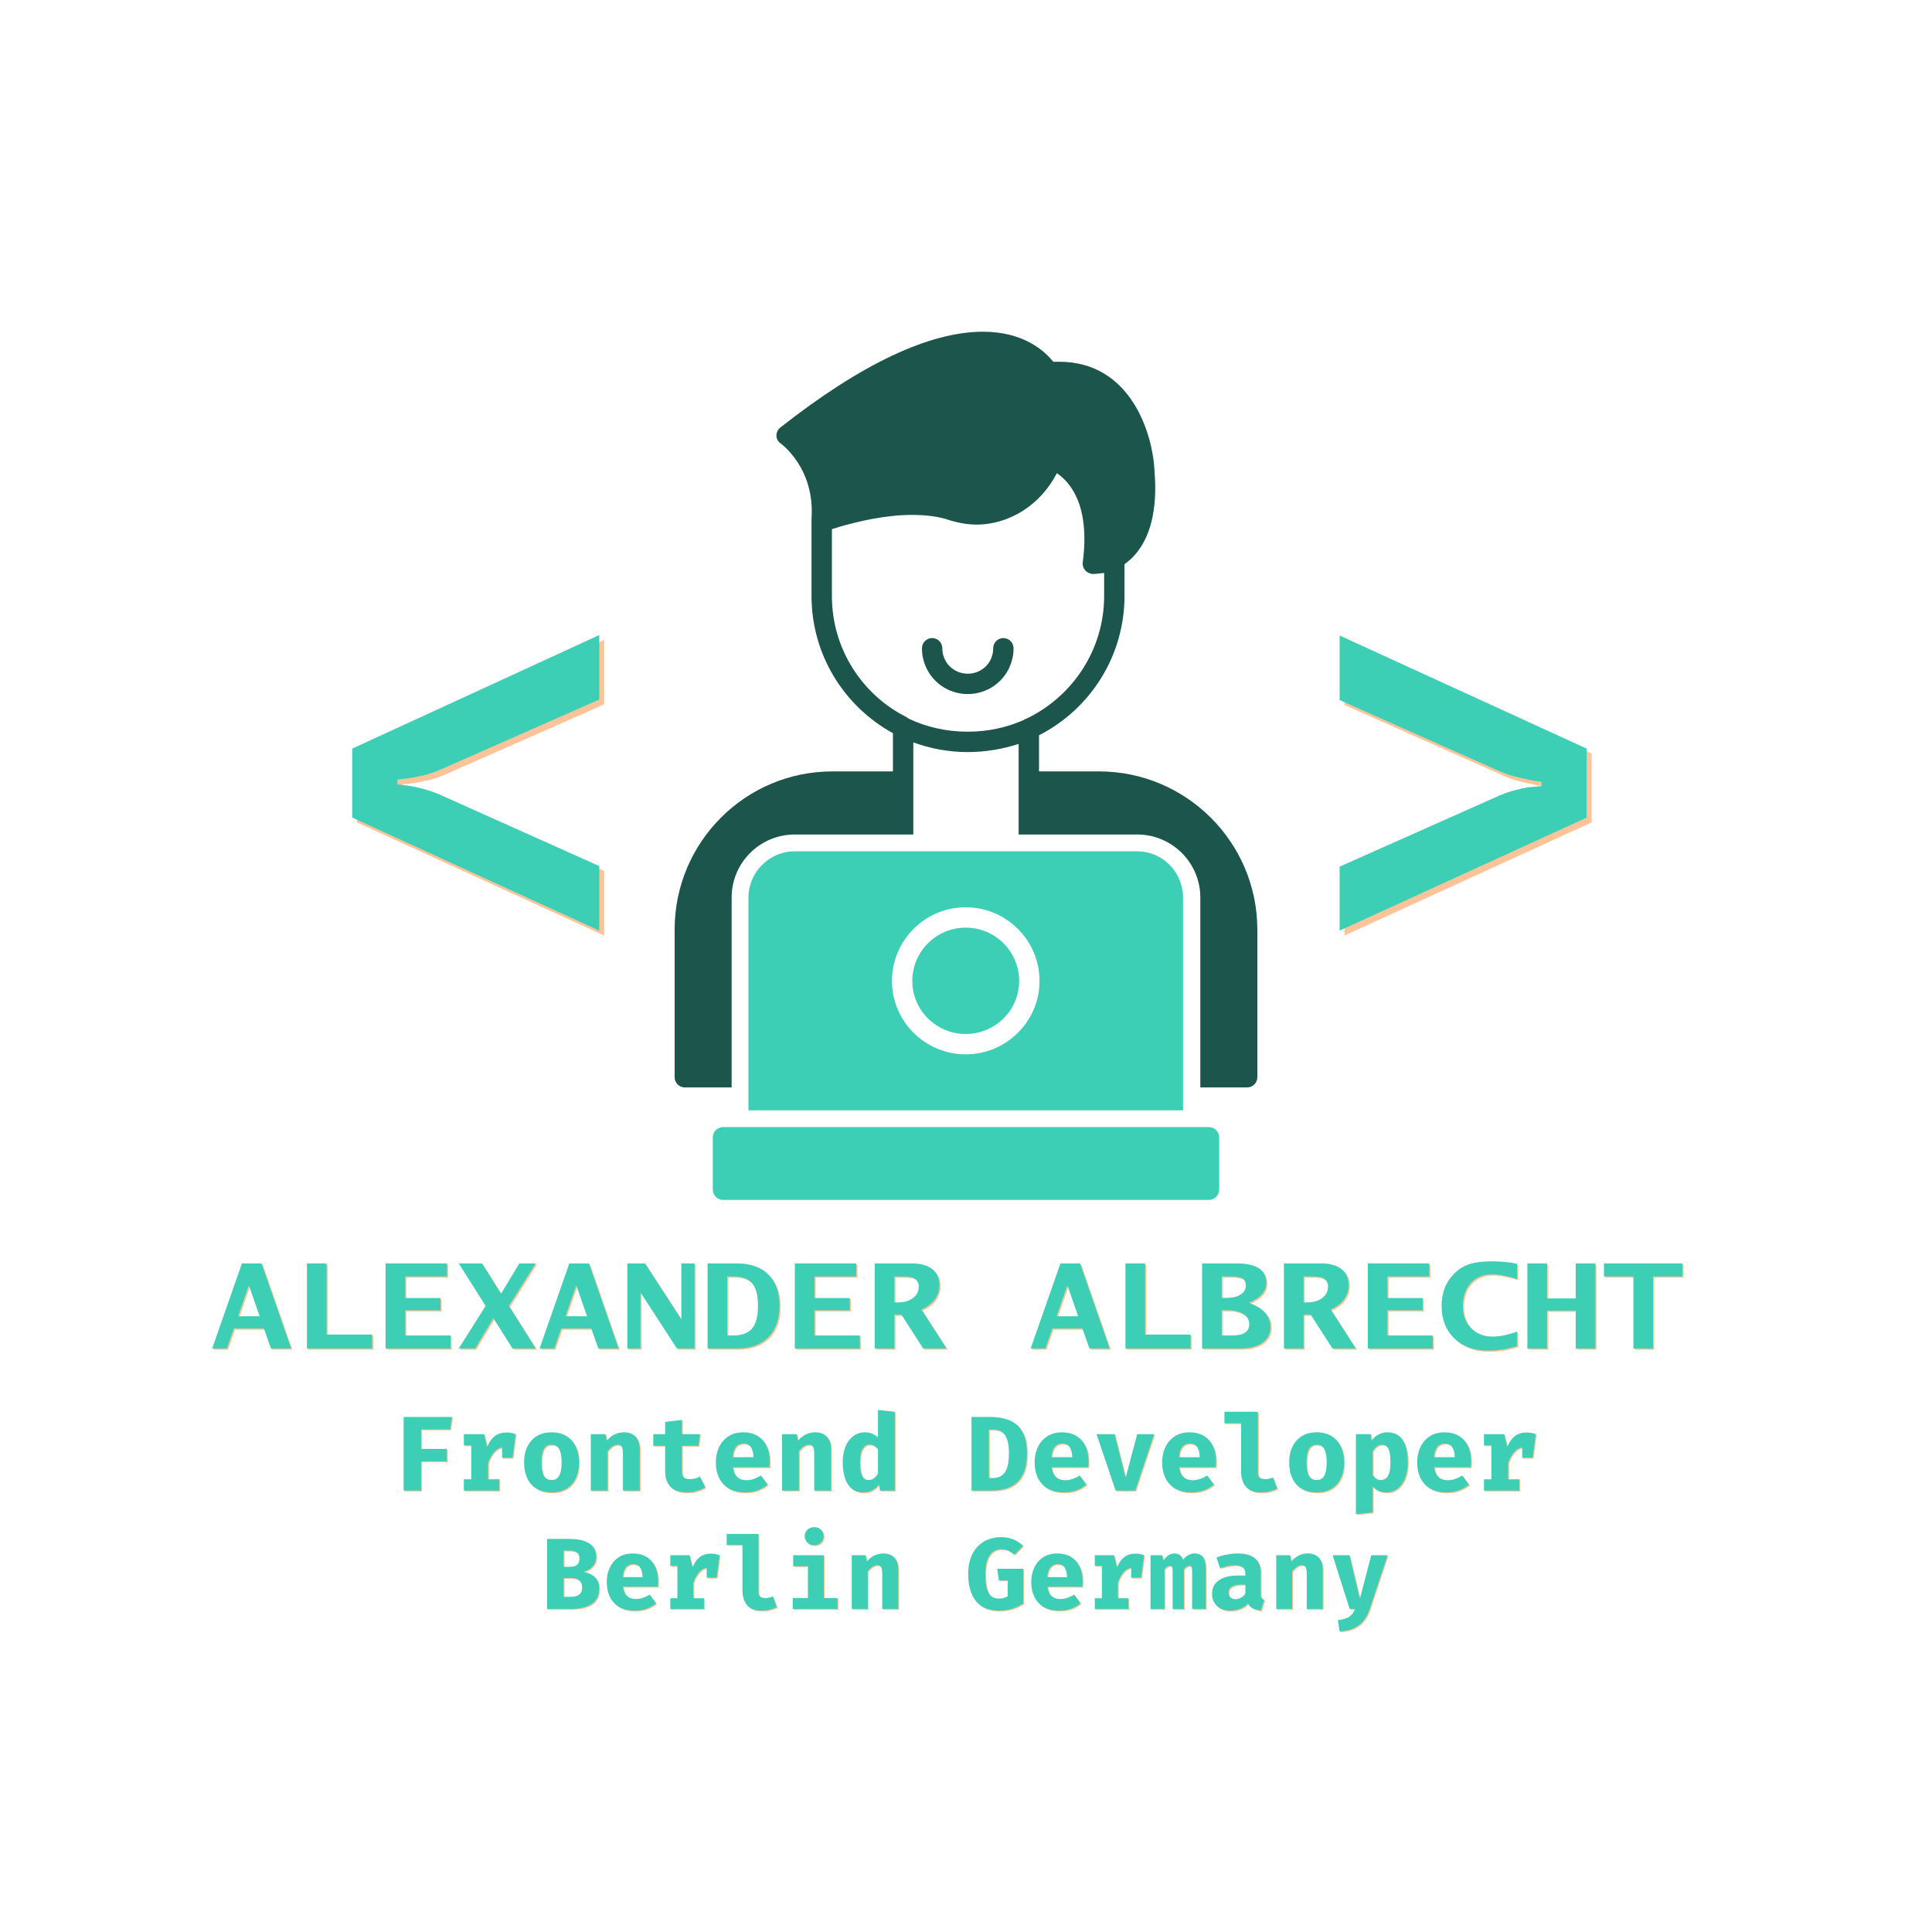 <svg xmlns="http://www.w3.org/2000/svg" xmlns:xlink="http://www.w3.org/1999/xlink" width="500" zoomAndPan="magnify" viewBox="0 0 375 375" height="500" preserveAspectRatio="xMidYMid meet" version="1.0"><defs><g/><clipPath id="e488aff35a"><path d="M 130 64.387 L 245 64.387 L 245 212 L 130 212 Z M 130 64.387 " clip-rule="nonzero"/></clipPath></defs><g fill="#ff6a00" fill-opacity="0.4"><g transform="translate(76.297, 289.505)"><g><path d="M 5.625 -11.875 L 5.625 -8.094 L 10.625 -8.094 L 10.625 -5.672 L 5.625 -5.672 L 5.625 0 L 2.234 0 L 2.234 -14.297 L 11.625 -14.297 L 11.266 -11.875 Z M 5.625 -11.875 "/></g></g></g><g fill="#ff6a00" fill-opacity="0.4"><g transform="translate(88.672, 289.505)"><g><path d="M 1.547 0 L 1.547 -2.188 L 2.984 -2.188 L 2.984 -8.781 L 1.547 -8.781 L 1.547 -10.953 L 5.469 -10.953 L 6.078 -8.484 C 6.461 -9.43 6.957 -10.133 7.562 -10.594 C 8.176 -11.051 8.926 -11.281 9.812 -11.281 C 10.176 -11.281 10.504 -11.25 10.797 -11.188 C 11.086 -11.133 11.359 -11.055 11.609 -10.953 L 10.625 -8.266 C 10.426 -8.316 10.223 -8.352 10.016 -8.375 C 9.816 -8.406 9.598 -8.422 9.359 -8.422 C 8.648 -8.422 8.023 -8.129 7.484 -7.547 C 6.941 -6.961 6.531 -6.223 6.25 -5.328 L 6.25 -2.188 L 8.422 -2.188 L 8.422 0 Z M 8.969 -6.375 L 8.969 -9.562 L 9.453 -10.953 L 11.609 -10.953 L 11 -6.375 Z M 8.969 -6.375 "/></g></g></g><g fill="#ff6a00" fill-opacity="0.4"><g transform="translate(101.047, 289.505)"><g><path d="M 6.188 -11.312 C 7.312 -11.312 8.27 -11.07 9.062 -10.594 C 9.852 -10.113 10.457 -9.438 10.875 -8.562 C 11.301 -7.695 11.516 -6.676 11.516 -5.5 C 11.516 -4.289 11.301 -3.242 10.875 -2.359 C 10.445 -1.484 9.836 -0.812 9.047 -0.344 C 8.266 0.113 7.312 0.344 6.188 0.344 C 5.07 0.344 4.117 0.113 3.328 -0.344 C 2.535 -0.801 1.926 -1.469 1.5 -2.344 C 1.07 -3.219 0.859 -4.266 0.859 -5.484 C 0.859 -6.648 1.07 -7.664 1.5 -8.531 C 1.926 -9.406 2.535 -10.086 3.328 -10.578 C 4.117 -11.066 5.07 -11.312 6.188 -11.312 Z M 6.188 -8.906 C 5.52 -8.906 5.023 -8.629 4.703 -8.078 C 4.391 -7.535 4.234 -6.672 4.234 -5.484 C 4.234 -4.273 4.391 -3.398 4.703 -2.859 C 5.023 -2.316 5.52 -2.047 6.188 -2.047 C 6.852 -2.047 7.344 -2.316 7.656 -2.859 C 7.977 -3.398 8.141 -4.281 8.141 -5.5 C 8.141 -6.688 7.977 -7.551 7.656 -8.094 C 7.344 -8.633 6.852 -8.906 6.188 -8.906 Z M 6.188 -8.906 "/></g></g></g><g fill="#ff6a00" fill-opacity="0.4"><g transform="translate(113.422, 289.505)"><g><path d="M 1.438 0 L 1.438 -10.953 L 4.297 -10.953 L 4.516 -9.688 C 5.004 -10.238 5.52 -10.645 6.062 -10.906 C 6.602 -11.176 7.223 -11.312 7.922 -11.312 C 8.859 -11.312 9.594 -11.023 10.125 -10.453 C 10.664 -9.879 10.938 -9.078 10.938 -8.047 L 10.938 0 L 7.672 0 L 7.672 -7.109 C 7.672 -7.555 7.641 -7.91 7.578 -8.172 C 7.516 -8.43 7.406 -8.617 7.25 -8.734 C 7.094 -8.848 6.883 -8.906 6.625 -8.906 C 6.395 -8.906 6.172 -8.852 5.953 -8.75 C 5.734 -8.656 5.52 -8.516 5.312 -8.328 C 5.113 -8.141 4.91 -7.914 4.703 -7.656 L 4.703 0 Z M 1.438 0 "/></g></g></g><g fill="#ff6a00" fill-opacity="0.4"><g transform="translate(125.797, 289.505)"><g><path d="M 11.297 -0.641 C 10.867 -0.367 10.352 -0.141 9.75 0.047 C 9.145 0.242 8.469 0.344 7.719 0.344 C 6.281 0.344 5.211 -0.02 4.516 -0.75 C 3.828 -1.477 3.484 -2.473 3.484 -3.734 L 3.484 -8.703 L 1.188 -8.703 L 1.188 -10.953 L 3.484 -10.953 L 3.484 -13.328 L 6.75 -13.719 L 6.75 -10.953 L 10.266 -10.953 L 9.953 -8.703 L 6.75 -8.703 L 6.75 -3.734 C 6.75 -3.191 6.867 -2.801 7.109 -2.562 C 7.359 -2.332 7.754 -2.219 8.297 -2.219 C 8.68 -2.219 9.035 -2.266 9.359 -2.359 C 9.68 -2.453 9.969 -2.57 10.219 -2.719 Z M 11.297 -0.641 "/></g></g></g><g fill="#ff6a00" fill-opacity="0.4"><g transform="translate(138.172, 289.505)"><g><path d="M 4.266 -4.531 C 4.348 -3.926 4.504 -3.441 4.734 -3.078 C 4.973 -2.711 5.273 -2.441 5.641 -2.266 C 6.016 -2.098 6.438 -2.016 6.906 -2.016 C 7.406 -2.016 7.883 -2.098 8.344 -2.266 C 8.812 -2.43 9.266 -2.648 9.703 -2.922 L 11.016 -1.156 C 10.492 -0.719 9.867 -0.359 9.141 -0.078 C 8.41 0.203 7.578 0.344 6.641 0.344 C 5.391 0.344 4.344 0.098 3.5 -0.391 C 2.656 -0.891 2.02 -1.578 1.594 -2.453 C 1.164 -3.328 0.953 -4.332 0.953 -5.469 C 0.953 -6.539 1.156 -7.52 1.562 -8.406 C 1.977 -9.289 2.582 -9.992 3.375 -10.516 C 4.164 -11.047 5.141 -11.312 6.297 -11.312 C 7.336 -11.312 8.238 -11.086 9 -10.641 C 9.77 -10.191 10.363 -9.547 10.781 -8.703 C 11.207 -7.867 11.422 -6.863 11.422 -5.688 C 11.422 -5.508 11.414 -5.312 11.406 -5.094 C 11.395 -4.883 11.379 -4.695 11.359 -4.531 Z M 6.297 -9.125 C 5.711 -9.125 5.238 -8.914 4.875 -8.5 C 4.52 -8.082 4.305 -7.41 4.234 -6.484 L 8.25 -6.484 C 8.238 -7.285 8.082 -7.926 7.781 -8.406 C 7.477 -8.883 6.984 -9.125 6.297 -9.125 Z M 6.297 -9.125 "/></g></g></g><g fill="#ff6a00" fill-opacity="0.4"><g transform="translate(150.547, 289.505)"><g><path d="M 1.438 0 L 1.438 -10.953 L 4.297 -10.953 L 4.516 -9.688 C 5.004 -10.238 5.52 -10.645 6.062 -10.906 C 6.602 -11.176 7.223 -11.312 7.922 -11.312 C 8.859 -11.312 9.594 -11.023 10.125 -10.453 C 10.664 -9.879 10.938 -9.078 10.938 -8.047 L 10.938 0 L 7.672 0 L 7.672 -7.109 C 7.672 -7.555 7.641 -7.91 7.578 -8.172 C 7.516 -8.43 7.406 -8.617 7.25 -8.734 C 7.094 -8.848 6.883 -8.906 6.625 -8.906 C 6.395 -8.906 6.172 -8.852 5.953 -8.75 C 5.734 -8.656 5.52 -8.516 5.312 -8.328 C 5.113 -8.141 4.91 -7.914 4.703 -7.656 L 4.703 0 Z M 1.438 0 "/></g></g></g><g fill="#ff6a00" fill-opacity="0.4"><g transform="translate(162.922, 289.505)"><g><path d="M 7.672 -15.641 L 10.938 -15.297 L 10.938 0 L 8.047 0 L 7.875 -1.203 C 7.57 -0.773 7.172 -0.41 6.672 -0.109 C 6.172 0.191 5.562 0.344 4.844 0.344 C 3.938 0.344 3.188 0.102 2.594 -0.375 C 2 -0.863 1.555 -1.547 1.266 -2.422 C 0.973 -3.305 0.828 -4.332 0.828 -5.5 C 0.828 -6.633 1 -7.633 1.344 -8.5 C 1.695 -9.375 2.203 -10.062 2.859 -10.562 C 3.516 -11.062 4.289 -11.312 5.188 -11.312 C 5.676 -11.312 6.129 -11.223 6.547 -11.047 C 6.961 -10.879 7.336 -10.629 7.672 -10.297 Z M 6.062 -8.938 C 5.5 -8.938 5.047 -8.664 4.703 -8.125 C 4.359 -7.594 4.188 -6.711 4.188 -5.484 C 4.188 -4.586 4.258 -3.891 4.406 -3.391 C 4.551 -2.891 4.75 -2.539 5 -2.344 C 5.258 -2.145 5.551 -2.047 5.875 -2.047 C 6.238 -2.047 6.57 -2.156 6.875 -2.375 C 7.176 -2.602 7.441 -2.914 7.672 -3.312 L 7.672 -8.031 C 7.441 -8.312 7.195 -8.531 6.938 -8.688 C 6.688 -8.852 6.395 -8.938 6.062 -8.938 Z M 6.062 -8.938 "/></g></g></g><g fill="#ff6a00" fill-opacity="0.4"><g transform="translate(175.297, 289.505)"><g/></g></g><g fill="#ff6a00" fill-opacity="0.4"><g transform="translate(187.672, 289.505)"><g><path d="M 8.344 -7.219 C 8.344 -8.176 8.258 -8.957 8.094 -9.562 C 7.938 -10.176 7.711 -10.645 7.422 -10.969 C 7.141 -11.301 6.805 -11.531 6.422 -11.656 C 6.035 -11.781 5.617 -11.844 5.172 -11.844 L 4.453 -11.844 L 4.453 -2.438 L 5.172 -2.438 C 5.641 -2.438 6.066 -2.508 6.453 -2.656 C 6.848 -2.812 7.188 -3.066 7.469 -3.422 C 7.75 -3.773 7.961 -4.258 8.109 -4.875 C 8.266 -5.5 8.344 -6.281 8.344 -7.219 Z M 11.844 -7.219 C 11.844 -5.77 11.648 -4.57 11.266 -3.625 C 10.891 -2.688 10.375 -1.953 9.719 -1.422 C 9.07 -0.898 8.332 -0.531 7.5 -0.312 C 6.676 -0.102 5.816 0 4.922 0 L 1.078 0 L 1.078 -14.297 L 4.688 -14.297 C 5.594 -14.297 6.473 -14.195 7.328 -14 C 8.191 -13.812 8.961 -13.461 9.641 -12.953 C 10.316 -12.453 10.852 -11.738 11.25 -10.812 C 11.645 -9.895 11.844 -8.695 11.844 -7.219 Z M 11.844 -7.219 "/></g></g></g><g fill="#ff6a00" fill-opacity="0.4"><g transform="translate(200.047, 289.505)"><g><path d="M 4.266 -4.531 C 4.348 -3.926 4.504 -3.441 4.734 -3.078 C 4.973 -2.711 5.273 -2.441 5.641 -2.266 C 6.016 -2.098 6.438 -2.016 6.906 -2.016 C 7.406 -2.016 7.883 -2.098 8.344 -2.266 C 8.812 -2.43 9.266 -2.648 9.703 -2.922 L 11.016 -1.156 C 10.492 -0.719 9.867 -0.359 9.141 -0.078 C 8.41 0.203 7.578 0.344 6.641 0.344 C 5.391 0.344 4.344 0.098 3.5 -0.391 C 2.656 -0.891 2.02 -1.578 1.594 -2.453 C 1.164 -3.328 0.953 -4.332 0.953 -5.469 C 0.953 -6.539 1.156 -7.52 1.562 -8.406 C 1.977 -9.289 2.582 -9.992 3.375 -10.516 C 4.164 -11.047 5.141 -11.312 6.297 -11.312 C 7.336 -11.312 8.238 -11.086 9 -10.641 C 9.77 -10.191 10.363 -9.547 10.781 -8.703 C 11.207 -7.867 11.422 -6.863 11.422 -5.688 C 11.422 -5.508 11.414 -5.312 11.406 -5.094 C 11.395 -4.883 11.379 -4.695 11.359 -4.531 Z M 6.297 -9.125 C 5.711 -9.125 5.238 -8.914 4.875 -8.5 C 4.52 -8.082 4.305 -7.41 4.234 -6.484 L 8.25 -6.484 C 8.238 -7.285 8.082 -7.926 7.781 -8.406 C 7.477 -8.883 6.984 -9.125 6.297 -9.125 Z M 6.297 -9.125 "/></g></g></g><g fill="#ff6a00" fill-opacity="0.4"><g transform="translate(212.422, 289.505)"><g><path d="M 11.781 -10.953 L 8.125 0 L 4.297 0 L 0.594 -10.953 L 4.109 -10.953 L 6.25 -2.5 L 8.484 -10.953 Z M 11.781 -10.953 "/></g></g></g><g fill="#ff6a00" fill-opacity="0.4"><g transform="translate(224.797, 289.505)"><g><path d="M 4.266 -4.531 C 4.348 -3.926 4.504 -3.441 4.734 -3.078 C 4.973 -2.711 5.273 -2.441 5.641 -2.266 C 6.016 -2.098 6.438 -2.016 6.906 -2.016 C 7.406 -2.016 7.883 -2.098 8.344 -2.266 C 8.812 -2.43 9.266 -2.648 9.703 -2.922 L 11.016 -1.156 C 10.492 -0.719 9.867 -0.359 9.141 -0.078 C 8.41 0.203 7.578 0.344 6.641 0.344 C 5.391 0.344 4.344 0.098 3.5 -0.391 C 2.656 -0.891 2.02 -1.578 1.594 -2.453 C 1.164 -3.328 0.953 -4.332 0.953 -5.469 C 0.953 -6.539 1.156 -7.52 1.562 -8.406 C 1.977 -9.289 2.582 -9.992 3.375 -10.516 C 4.164 -11.047 5.141 -11.312 6.297 -11.312 C 7.336 -11.312 8.238 -11.086 9 -10.641 C 9.77 -10.191 10.363 -9.547 10.781 -8.703 C 11.207 -7.867 11.422 -6.863 11.422 -5.688 C 11.422 -5.508 11.414 -5.312 11.406 -5.094 C 11.395 -4.883 11.379 -4.695 11.359 -4.531 Z M 6.297 -9.125 C 5.711 -9.125 5.238 -8.914 4.875 -8.5 C 4.52 -8.082 4.305 -7.41 4.234 -6.484 L 8.25 -6.484 C 8.238 -7.285 8.082 -7.926 7.781 -8.406 C 7.477 -8.883 6.984 -9.125 6.297 -9.125 Z M 6.297 -9.125 "/></g></g></g><g fill="#ff6a00" fill-opacity="0.4"><g transform="translate(237.173, 289.505)"><g><path d="M 7.156 -15.297 L 7.156 -3.438 C 7.156 -3 7.281 -2.688 7.531 -2.5 C 7.781 -2.312 8.125 -2.219 8.562 -2.219 C 8.852 -2.219 9.129 -2.25 9.391 -2.312 C 9.648 -2.375 9.891 -2.453 10.109 -2.547 L 10.906 -0.375 C 10.531 -0.176 10.082 -0.008 9.562 0.125 C 9.039 0.27 8.43 0.344 7.734 0.344 C 6.41 0.344 5.438 -0.031 4.812 -0.781 C 4.195 -1.539 3.891 -2.562 3.891 -3.844 L 3.891 -13.078 L 0.672 -13.078 L 0.672 -15.297 Z M 7.156 -15.297 "/></g></g></g><g fill="#ff6a00" fill-opacity="0.4"><g transform="translate(249.548, 289.505)"><g><path d="M 6.188 -11.312 C 7.312 -11.312 8.27 -11.07 9.062 -10.594 C 9.852 -10.113 10.457 -9.438 10.875 -8.562 C 11.301 -7.695 11.516 -6.676 11.516 -5.5 C 11.516 -4.289 11.301 -3.242 10.875 -2.359 C 10.445 -1.484 9.836 -0.812 9.047 -0.344 C 8.266 0.113 7.312 0.344 6.188 0.344 C 5.07 0.344 4.117 0.113 3.328 -0.344 C 2.535 -0.801 1.926 -1.469 1.5 -2.344 C 1.07 -3.219 0.859 -4.266 0.859 -5.484 C 0.859 -6.648 1.07 -7.664 1.5 -8.531 C 1.926 -9.406 2.535 -10.086 3.328 -10.578 C 4.117 -11.066 5.07 -11.312 6.188 -11.312 Z M 6.188 -8.906 C 5.52 -8.906 5.023 -8.629 4.703 -8.078 C 4.391 -7.535 4.234 -6.672 4.234 -5.484 C 4.234 -4.273 4.391 -3.398 4.703 -2.859 C 5.023 -2.316 5.52 -2.047 6.188 -2.047 C 6.852 -2.047 7.344 -2.316 7.656 -2.859 C 7.977 -3.398 8.141 -4.281 8.141 -5.5 C 8.141 -6.688 7.977 -7.551 7.656 -8.094 C 7.344 -8.633 6.852 -8.906 6.188 -8.906 Z M 6.188 -8.906 "/></g></g></g><g fill="#ff6a00" fill-opacity="0.4"><g transform="translate(261.923, 289.505)"><g><path d="M 7.5 -11.312 C 8.457 -11.312 9.227 -11.07 9.812 -10.594 C 10.395 -10.125 10.82 -9.457 11.094 -8.594 C 11.375 -7.727 11.516 -6.695 11.516 -5.5 C 11.516 -4.375 11.348 -3.367 11.016 -2.484 C 10.68 -1.609 10.203 -0.914 9.578 -0.406 C 8.953 0.094 8.191 0.344 7.297 0.344 C 6.234 0.344 5.367 -0.035 4.703 -0.797 L 4.703 4.234 L 1.438 4.562 L 1.438 -10.953 L 4.328 -10.953 L 4.469 -9.719 C 4.914 -10.289 5.406 -10.695 5.938 -10.938 C 6.469 -11.188 6.988 -11.312 7.5 -11.312 Z M 6.5 -8.906 C 6.125 -8.906 5.789 -8.789 5.5 -8.562 C 5.207 -8.344 4.941 -8.035 4.703 -7.641 L 4.703 -3.016 C 4.93 -2.68 5.172 -2.438 5.422 -2.281 C 5.672 -2.125 5.969 -2.047 6.312 -2.047 C 6.883 -2.047 7.332 -2.305 7.656 -2.828 C 7.977 -3.359 8.141 -4.238 8.141 -5.469 C 8.141 -6.375 8.07 -7.078 7.938 -7.578 C 7.812 -8.078 7.625 -8.422 7.375 -8.609 C 7.133 -8.805 6.844 -8.906 6.5 -8.906 Z M 6.5 -8.906 "/></g></g></g><g fill="#ff6a00" fill-opacity="0.4"><g transform="translate(274.298, 289.505)"><g><path d="M 4.266 -4.531 C 4.348 -3.926 4.504 -3.441 4.734 -3.078 C 4.973 -2.711 5.273 -2.441 5.641 -2.266 C 6.016 -2.098 6.438 -2.016 6.906 -2.016 C 7.406 -2.016 7.883 -2.098 8.344 -2.266 C 8.812 -2.43 9.266 -2.648 9.703 -2.922 L 11.016 -1.156 C 10.492 -0.719 9.867 -0.359 9.141 -0.078 C 8.41 0.203 7.578 0.344 6.641 0.344 C 5.391 0.344 4.344 0.098 3.5 -0.391 C 2.656 -0.891 2.02 -1.578 1.594 -2.453 C 1.164 -3.328 0.953 -4.332 0.953 -5.469 C 0.953 -6.539 1.156 -7.52 1.562 -8.406 C 1.977 -9.289 2.582 -9.992 3.375 -10.516 C 4.164 -11.047 5.141 -11.312 6.297 -11.312 C 7.336 -11.312 8.238 -11.086 9 -10.641 C 9.77 -10.191 10.363 -9.547 10.781 -8.703 C 11.207 -7.867 11.422 -6.863 11.422 -5.688 C 11.422 -5.508 11.414 -5.312 11.406 -5.094 C 11.395 -4.883 11.379 -4.695 11.359 -4.531 Z M 6.297 -9.125 C 5.711 -9.125 5.238 -8.914 4.875 -8.5 C 4.52 -8.082 4.305 -7.41 4.234 -6.484 L 8.25 -6.484 C 8.238 -7.285 8.082 -7.926 7.781 -8.406 C 7.477 -8.883 6.984 -9.125 6.297 -9.125 Z M 6.297 -9.125 "/></g></g></g><g fill="#ff6a00" fill-opacity="0.4"><g transform="translate(286.673, 289.505)"><g><path d="M 1.547 0 L 1.547 -2.188 L 2.984 -2.188 L 2.984 -8.781 L 1.547 -8.781 L 1.547 -10.953 L 5.469 -10.953 L 6.078 -8.484 C 6.461 -9.43 6.957 -10.133 7.562 -10.594 C 8.176 -11.051 8.926 -11.281 9.812 -11.281 C 10.176 -11.281 10.504 -11.25 10.797 -11.188 C 11.086 -11.133 11.359 -11.055 11.609 -10.953 L 10.625 -8.266 C 10.426 -8.316 10.223 -8.352 10.016 -8.375 C 9.816 -8.406 9.598 -8.422 9.359 -8.422 C 8.648 -8.422 8.023 -8.129 7.484 -7.547 C 6.941 -6.961 6.531 -6.223 6.25 -5.328 L 6.25 -2.188 L 8.422 -2.188 L 8.422 0 Z M 8.969 -6.375 L 8.969 -9.562 L 9.453 -10.953 L 11.609 -10.953 L 11 -6.375 Z M 8.969 -6.375 "/></g></g></g><g fill="#3dcfb6" fill-opacity="1"><g transform="translate(76.114, 289.322)"><g><path d="M 5.625 -11.875 L 5.625 -8.094 L 10.625 -8.094 L 10.625 -5.672 L 5.625 -5.672 L 5.625 0 L 2.234 0 L 2.234 -14.297 L 11.625 -14.297 L 11.266 -11.875 Z M 5.625 -11.875 "/></g></g></g><g fill="#3dcfb6" fill-opacity="1"><g transform="translate(88.489, 289.322)"><g><path d="M 1.547 0 L 1.547 -2.188 L 2.984 -2.188 L 2.984 -8.781 L 1.547 -8.781 L 1.547 -10.953 L 5.469 -10.953 L 6.078 -8.484 C 6.461 -9.43 6.957 -10.133 7.562 -10.594 C 8.176 -11.051 8.926 -11.281 9.812 -11.281 C 10.176 -11.281 10.504 -11.25 10.797 -11.188 C 11.086 -11.133 11.359 -11.055 11.609 -10.953 L 10.625 -8.266 C 10.426 -8.316 10.223 -8.352 10.016 -8.375 C 9.816 -8.406 9.598 -8.422 9.359 -8.422 C 8.648 -8.422 8.023 -8.129 7.484 -7.547 C 6.941 -6.961 6.531 -6.223 6.25 -5.328 L 6.25 -2.188 L 8.422 -2.188 L 8.422 0 Z M 8.969 -6.375 L 8.969 -9.562 L 9.453 -10.953 L 11.609 -10.953 L 11 -6.375 Z M 8.969 -6.375 "/></g></g></g><g fill="#3dcfb6" fill-opacity="1"><g transform="translate(100.864, 289.322)"><g><path d="M 6.188 -11.312 C 7.312 -11.312 8.27 -11.07 9.062 -10.594 C 9.852 -10.113 10.457 -9.438 10.875 -8.562 C 11.301 -7.695 11.516 -6.676 11.516 -5.5 C 11.516 -4.289 11.301 -3.242 10.875 -2.359 C 10.445 -1.484 9.836 -0.812 9.047 -0.344 C 8.266 0.113 7.312 0.344 6.188 0.344 C 5.07 0.344 4.117 0.113 3.328 -0.344 C 2.535 -0.801 1.926 -1.469 1.5 -2.344 C 1.07 -3.219 0.859 -4.266 0.859 -5.484 C 0.859 -6.648 1.07 -7.664 1.5 -8.531 C 1.926 -9.406 2.535 -10.086 3.328 -10.578 C 4.117 -11.066 5.07 -11.312 6.188 -11.312 Z M 6.188 -8.906 C 5.52 -8.906 5.023 -8.629 4.703 -8.078 C 4.391 -7.535 4.234 -6.672 4.234 -5.484 C 4.234 -4.273 4.391 -3.398 4.703 -2.859 C 5.023 -2.316 5.52 -2.047 6.188 -2.047 C 6.852 -2.047 7.344 -2.316 7.656 -2.859 C 7.977 -3.398 8.141 -4.281 8.141 -5.5 C 8.141 -6.688 7.977 -7.551 7.656 -8.094 C 7.344 -8.633 6.852 -8.906 6.188 -8.906 Z M 6.188 -8.906 "/></g></g></g><g fill="#3dcfb6" fill-opacity="1"><g transform="translate(113.239, 289.322)"><g><path d="M 1.438 0 L 1.438 -10.953 L 4.297 -10.953 L 4.516 -9.688 C 5.004 -10.238 5.52 -10.645 6.062 -10.906 C 6.602 -11.176 7.223 -11.312 7.922 -11.312 C 8.859 -11.312 9.594 -11.023 10.125 -10.453 C 10.664 -9.879 10.938 -9.078 10.938 -8.047 L 10.938 0 L 7.672 0 L 7.672 -7.109 C 7.672 -7.555 7.641 -7.91 7.578 -8.172 C 7.516 -8.43 7.406 -8.617 7.25 -8.734 C 7.094 -8.848 6.883 -8.906 6.625 -8.906 C 6.395 -8.906 6.172 -8.852 5.953 -8.75 C 5.734 -8.656 5.52 -8.516 5.312 -8.328 C 5.113 -8.141 4.91 -7.914 4.703 -7.656 L 4.703 0 Z M 1.438 0 "/></g></g></g><g fill="#3dcfb6" fill-opacity="1"><g transform="translate(125.615, 289.322)"><g><path d="M 11.297 -0.641 C 10.867 -0.367 10.352 -0.141 9.75 0.047 C 9.145 0.242 8.469 0.344 7.719 0.344 C 6.281 0.344 5.211 -0.02 4.516 -0.75 C 3.828 -1.477 3.484 -2.473 3.484 -3.734 L 3.484 -8.703 L 1.188 -8.703 L 1.188 -10.953 L 3.484 -10.953 L 3.484 -13.328 L 6.75 -13.719 L 6.75 -10.953 L 10.266 -10.953 L 9.953 -8.703 L 6.75 -8.703 L 6.75 -3.734 C 6.75 -3.191 6.867 -2.801 7.109 -2.562 C 7.359 -2.332 7.754 -2.219 8.297 -2.219 C 8.68 -2.219 9.035 -2.266 9.359 -2.359 C 9.68 -2.453 9.969 -2.57 10.219 -2.719 Z M 11.297 -0.641 "/></g></g></g><g fill="#3dcfb6" fill-opacity="1"><g transform="translate(137.99, 289.322)"><g><path d="M 4.266 -4.531 C 4.348 -3.926 4.504 -3.441 4.734 -3.078 C 4.973 -2.711 5.273 -2.441 5.641 -2.266 C 6.016 -2.098 6.438 -2.016 6.906 -2.016 C 7.406 -2.016 7.883 -2.098 8.344 -2.266 C 8.812 -2.43 9.266 -2.648 9.703 -2.922 L 11.016 -1.156 C 10.492 -0.719 9.867 -0.359 9.141 -0.078 C 8.41 0.203 7.578 0.344 6.641 0.344 C 5.391 0.344 4.344 0.098 3.5 -0.391 C 2.656 -0.891 2.02 -1.578 1.594 -2.453 C 1.164 -3.328 0.953 -4.332 0.953 -5.469 C 0.953 -6.539 1.156 -7.52 1.562 -8.406 C 1.977 -9.289 2.582 -9.992 3.375 -10.516 C 4.164 -11.047 5.141 -11.312 6.297 -11.312 C 7.336 -11.312 8.238 -11.086 9 -10.641 C 9.77 -10.191 10.363 -9.547 10.781 -8.703 C 11.207 -7.867 11.422 -6.863 11.422 -5.688 C 11.422 -5.508 11.414 -5.312 11.406 -5.094 C 11.395 -4.883 11.379 -4.695 11.359 -4.531 Z M 6.297 -9.125 C 5.711 -9.125 5.238 -8.914 4.875 -8.5 C 4.52 -8.082 4.305 -7.41 4.234 -6.484 L 8.25 -6.484 C 8.238 -7.285 8.082 -7.926 7.781 -8.406 C 7.477 -8.883 6.984 -9.125 6.297 -9.125 Z M 6.297 -9.125 "/></g></g></g><g fill="#3dcfb6" fill-opacity="1"><g transform="translate(150.365, 289.322)"><g><path d="M 1.438 0 L 1.438 -10.953 L 4.297 -10.953 L 4.516 -9.688 C 5.004 -10.238 5.52 -10.645 6.062 -10.906 C 6.602 -11.176 7.223 -11.312 7.922 -11.312 C 8.859 -11.312 9.594 -11.023 10.125 -10.453 C 10.664 -9.879 10.938 -9.078 10.938 -8.047 L 10.938 0 L 7.672 0 L 7.672 -7.109 C 7.672 -7.555 7.641 -7.91 7.578 -8.172 C 7.516 -8.43 7.406 -8.617 7.25 -8.734 C 7.094 -8.848 6.883 -8.906 6.625 -8.906 C 6.395 -8.906 6.172 -8.852 5.953 -8.75 C 5.734 -8.656 5.52 -8.516 5.312 -8.328 C 5.113 -8.141 4.91 -7.914 4.703 -7.656 L 4.703 0 Z M 1.438 0 "/></g></g></g><g fill="#3dcfb6" fill-opacity="1"><g transform="translate(162.74, 289.322)"><g><path d="M 7.672 -15.641 L 10.938 -15.297 L 10.938 0 L 8.047 0 L 7.875 -1.203 C 7.57 -0.773 7.172 -0.41 6.672 -0.109 C 6.172 0.191 5.562 0.344 4.844 0.344 C 3.938 0.344 3.188 0.102 2.594 -0.375 C 2 -0.863 1.555 -1.547 1.266 -2.422 C 0.973 -3.305 0.828 -4.332 0.828 -5.5 C 0.828 -6.633 1 -7.633 1.344 -8.5 C 1.695 -9.375 2.203 -10.062 2.859 -10.562 C 3.516 -11.062 4.289 -11.312 5.188 -11.312 C 5.676 -11.312 6.129 -11.223 6.547 -11.047 C 6.961 -10.879 7.336 -10.629 7.672 -10.297 Z M 6.062 -8.938 C 5.5 -8.938 5.047 -8.664 4.703 -8.125 C 4.359 -7.594 4.188 -6.711 4.188 -5.484 C 4.188 -4.586 4.258 -3.891 4.406 -3.391 C 4.551 -2.891 4.75 -2.539 5 -2.344 C 5.258 -2.145 5.551 -2.047 5.875 -2.047 C 6.238 -2.047 6.57 -2.156 6.875 -2.375 C 7.176 -2.602 7.441 -2.914 7.672 -3.312 L 7.672 -8.031 C 7.441 -8.312 7.195 -8.531 6.938 -8.688 C 6.688 -8.852 6.395 -8.938 6.062 -8.938 Z M 6.062 -8.938 "/></g></g></g><g fill="#3dcfb6" fill-opacity="1"><g transform="translate(175.115, 289.322)"><g/></g></g><g fill="#3dcfb6" fill-opacity="1"><g transform="translate(187.49, 289.322)"><g><path d="M 8.344 -7.219 C 8.344 -8.176 8.258 -8.957 8.094 -9.562 C 7.938 -10.176 7.711 -10.645 7.422 -10.969 C 7.141 -11.301 6.805 -11.531 6.422 -11.656 C 6.035 -11.781 5.617 -11.844 5.172 -11.844 L 4.453 -11.844 L 4.453 -2.438 L 5.172 -2.438 C 5.641 -2.438 6.066 -2.508 6.453 -2.656 C 6.848 -2.812 7.188 -3.066 7.469 -3.422 C 7.75 -3.773 7.961 -4.258 8.109 -4.875 C 8.266 -5.5 8.344 -6.281 8.344 -7.219 Z M 11.844 -7.219 C 11.844 -5.77 11.648 -4.57 11.266 -3.625 C 10.891 -2.688 10.375 -1.953 9.719 -1.422 C 9.07 -0.898 8.332 -0.531 7.5 -0.312 C 6.676 -0.102 5.816 0 4.922 0 L 1.078 0 L 1.078 -14.297 L 4.688 -14.297 C 5.594 -14.297 6.473 -14.195 7.328 -14 C 8.191 -13.812 8.961 -13.461 9.641 -12.953 C 10.316 -12.453 10.852 -11.738 11.25 -10.812 C 11.645 -9.895 11.844 -8.695 11.844 -7.219 Z M 11.844 -7.219 "/></g></g></g><g fill="#3dcfb6" fill-opacity="1"><g transform="translate(199.865, 289.322)"><g><path d="M 4.266 -4.531 C 4.348 -3.926 4.504 -3.441 4.734 -3.078 C 4.973 -2.711 5.273 -2.441 5.641 -2.266 C 6.016 -2.098 6.438 -2.016 6.906 -2.016 C 7.406 -2.016 7.883 -2.098 8.344 -2.266 C 8.812 -2.43 9.266 -2.648 9.703 -2.922 L 11.016 -1.156 C 10.492 -0.719 9.867 -0.359 9.141 -0.078 C 8.41 0.203 7.578 0.344 6.641 0.344 C 5.391 0.344 4.344 0.098 3.5 -0.391 C 2.656 -0.891 2.02 -1.578 1.594 -2.453 C 1.164 -3.328 0.953 -4.332 0.953 -5.469 C 0.953 -6.539 1.156 -7.52 1.562 -8.406 C 1.977 -9.289 2.582 -9.992 3.375 -10.516 C 4.164 -11.047 5.141 -11.312 6.297 -11.312 C 7.336 -11.312 8.238 -11.086 9 -10.641 C 9.77 -10.191 10.363 -9.547 10.781 -8.703 C 11.207 -7.867 11.422 -6.863 11.422 -5.688 C 11.422 -5.508 11.414 -5.312 11.406 -5.094 C 11.395 -4.883 11.379 -4.695 11.359 -4.531 Z M 6.297 -9.125 C 5.711 -9.125 5.238 -8.914 4.875 -8.5 C 4.52 -8.082 4.305 -7.41 4.234 -6.484 L 8.25 -6.484 C 8.238 -7.285 8.082 -7.926 7.781 -8.406 C 7.477 -8.883 6.984 -9.125 6.297 -9.125 Z M 6.297 -9.125 "/></g></g></g><g fill="#3dcfb6" fill-opacity="1"><g transform="translate(212.24, 289.322)"><g><path d="M 11.781 -10.953 L 8.125 0 L 4.297 0 L 0.594 -10.953 L 4.109 -10.953 L 6.25 -2.5 L 8.484 -10.953 Z M 11.781 -10.953 "/></g></g></g><g fill="#3dcfb6" fill-opacity="1"><g transform="translate(224.615, 289.322)"><g><path d="M 4.266 -4.531 C 4.348 -3.926 4.504 -3.441 4.734 -3.078 C 4.973 -2.711 5.273 -2.441 5.641 -2.266 C 6.016 -2.098 6.438 -2.016 6.906 -2.016 C 7.406 -2.016 7.883 -2.098 8.344 -2.266 C 8.812 -2.43 9.266 -2.648 9.703 -2.922 L 11.016 -1.156 C 10.492 -0.719 9.867 -0.359 9.141 -0.078 C 8.41 0.203 7.578 0.344 6.641 0.344 C 5.391 0.344 4.344 0.098 3.5 -0.391 C 2.656 -0.891 2.02 -1.578 1.594 -2.453 C 1.164 -3.328 0.953 -4.332 0.953 -5.469 C 0.953 -6.539 1.156 -7.52 1.562 -8.406 C 1.977 -9.289 2.582 -9.992 3.375 -10.516 C 4.164 -11.047 5.141 -11.312 6.297 -11.312 C 7.336 -11.312 8.238 -11.086 9 -10.641 C 9.77 -10.191 10.363 -9.547 10.781 -8.703 C 11.207 -7.867 11.422 -6.863 11.422 -5.688 C 11.422 -5.508 11.414 -5.312 11.406 -5.094 C 11.395 -4.883 11.379 -4.695 11.359 -4.531 Z M 6.297 -9.125 C 5.711 -9.125 5.238 -8.914 4.875 -8.5 C 4.52 -8.082 4.305 -7.41 4.234 -6.484 L 8.25 -6.484 C 8.238 -7.285 8.082 -7.926 7.781 -8.406 C 7.477 -8.883 6.984 -9.125 6.297 -9.125 Z M 6.297 -9.125 "/></g></g></g><g fill="#3dcfb6" fill-opacity="1"><g transform="translate(236.99, 289.322)"><g><path d="M 7.156 -15.297 L 7.156 -3.438 C 7.156 -3 7.281 -2.688 7.531 -2.5 C 7.781 -2.312 8.125 -2.219 8.562 -2.219 C 8.852 -2.219 9.129 -2.25 9.391 -2.312 C 9.648 -2.375 9.891 -2.453 10.109 -2.547 L 10.906 -0.375 C 10.531 -0.176 10.082 -0.008 9.562 0.125 C 9.039 0.27 8.43 0.344 7.734 0.344 C 6.41 0.344 5.438 -0.031 4.812 -0.781 C 4.195 -1.539 3.891 -2.562 3.891 -3.844 L 3.891 -13.078 L 0.672 -13.078 L 0.672 -15.297 Z M 7.156 -15.297 "/></g></g></g><g fill="#3dcfb6" fill-opacity="1"><g transform="translate(249.365, 289.322)"><g><path d="M 6.188 -11.312 C 7.312 -11.312 8.27 -11.07 9.062 -10.594 C 9.852 -10.113 10.457 -9.438 10.875 -8.562 C 11.301 -7.695 11.516 -6.676 11.516 -5.5 C 11.516 -4.289 11.301 -3.242 10.875 -2.359 C 10.445 -1.484 9.836 -0.812 9.047 -0.344 C 8.266 0.113 7.312 0.344 6.188 0.344 C 5.07 0.344 4.117 0.113 3.328 -0.344 C 2.535 -0.801 1.926 -1.469 1.5 -2.344 C 1.07 -3.219 0.859 -4.266 0.859 -5.484 C 0.859 -6.648 1.07 -7.664 1.5 -8.531 C 1.926 -9.406 2.535 -10.086 3.328 -10.578 C 4.117 -11.066 5.07 -11.312 6.188 -11.312 Z M 6.188 -8.906 C 5.52 -8.906 5.023 -8.629 4.703 -8.078 C 4.391 -7.535 4.234 -6.672 4.234 -5.484 C 4.234 -4.273 4.391 -3.398 4.703 -2.859 C 5.023 -2.316 5.52 -2.047 6.188 -2.047 C 6.852 -2.047 7.344 -2.316 7.656 -2.859 C 7.977 -3.398 8.141 -4.281 8.141 -5.5 C 8.141 -6.688 7.977 -7.551 7.656 -8.094 C 7.344 -8.633 6.852 -8.906 6.188 -8.906 Z M 6.188 -8.906 "/></g></g></g><g fill="#3dcfb6" fill-opacity="1"><g transform="translate(261.74, 289.322)"><g><path d="M 7.5 -11.312 C 8.457 -11.312 9.227 -11.07 9.812 -10.594 C 10.395 -10.125 10.82 -9.457 11.094 -8.594 C 11.375 -7.727 11.516 -6.695 11.516 -5.5 C 11.516 -4.375 11.348 -3.367 11.016 -2.484 C 10.68 -1.609 10.203 -0.914 9.578 -0.406 C 8.953 0.094 8.191 0.344 7.297 0.344 C 6.234 0.344 5.367 -0.035 4.703 -0.797 L 4.703 4.234 L 1.438 4.562 L 1.438 -10.953 L 4.328 -10.953 L 4.469 -9.719 C 4.914 -10.289 5.406 -10.695 5.938 -10.938 C 6.469 -11.188 6.988 -11.312 7.5 -11.312 Z M 6.5 -8.906 C 6.125 -8.906 5.789 -8.789 5.5 -8.562 C 5.207 -8.344 4.941 -8.035 4.703 -7.641 L 4.703 -3.016 C 4.93 -2.68 5.172 -2.438 5.422 -2.281 C 5.672 -2.125 5.969 -2.047 6.312 -2.047 C 6.883 -2.047 7.332 -2.305 7.656 -2.828 C 7.977 -3.359 8.141 -4.238 8.141 -5.469 C 8.141 -6.375 8.07 -7.078 7.938 -7.578 C 7.812 -8.078 7.625 -8.422 7.375 -8.609 C 7.133 -8.805 6.844 -8.906 6.5 -8.906 Z M 6.5 -8.906 "/></g></g></g><g fill="#3dcfb6" fill-opacity="1"><g transform="translate(274.115, 289.322)"><g><path d="M 4.266 -4.531 C 4.348 -3.926 4.504 -3.441 4.734 -3.078 C 4.973 -2.711 5.273 -2.441 5.641 -2.266 C 6.016 -2.098 6.438 -2.016 6.906 -2.016 C 7.406 -2.016 7.883 -2.098 8.344 -2.266 C 8.812 -2.43 9.266 -2.648 9.703 -2.922 L 11.016 -1.156 C 10.492 -0.719 9.867 -0.359 9.141 -0.078 C 8.41 0.203 7.578 0.344 6.641 0.344 C 5.391 0.344 4.344 0.098 3.5 -0.391 C 2.656 -0.891 2.02 -1.578 1.594 -2.453 C 1.164 -3.328 0.953 -4.332 0.953 -5.469 C 0.953 -6.539 1.156 -7.52 1.562 -8.406 C 1.977 -9.289 2.582 -9.992 3.375 -10.516 C 4.164 -11.047 5.141 -11.312 6.297 -11.312 C 7.336 -11.312 8.238 -11.086 9 -10.641 C 9.77 -10.191 10.363 -9.547 10.781 -8.703 C 11.207 -7.867 11.422 -6.863 11.422 -5.688 C 11.422 -5.508 11.414 -5.312 11.406 -5.094 C 11.395 -4.883 11.379 -4.695 11.359 -4.531 Z M 6.297 -9.125 C 5.711 -9.125 5.238 -8.914 4.875 -8.5 C 4.52 -8.082 4.305 -7.41 4.234 -6.484 L 8.25 -6.484 C 8.238 -7.285 8.082 -7.926 7.781 -8.406 C 7.477 -8.883 6.984 -9.125 6.297 -9.125 Z M 6.297 -9.125 "/></g></g></g><g fill="#3dcfb6" fill-opacity="1"><g transform="translate(286.49, 289.322)"><g><path d="M 1.547 0 L 1.547 -2.188 L 2.984 -2.188 L 2.984 -8.781 L 1.547 -8.781 L 1.547 -10.953 L 5.469 -10.953 L 6.078 -8.484 C 6.461 -9.43 6.957 -10.133 7.562 -10.594 C 8.176 -11.051 8.926 -11.281 9.812 -11.281 C 10.176 -11.281 10.504 -11.25 10.797 -11.188 C 11.086 -11.133 11.359 -11.055 11.609 -10.953 L 10.625 -8.266 C 10.426 -8.316 10.223 -8.352 10.016 -8.375 C 9.816 -8.406 9.598 -8.422 9.359 -8.422 C 8.648 -8.422 8.023 -8.129 7.484 -7.547 C 6.941 -6.961 6.531 -6.223 6.25 -5.328 L 6.25 -2.188 L 8.422 -2.188 L 8.422 0 Z M 8.969 -6.375 L 8.969 -9.562 L 9.453 -10.953 L 11.609 -10.953 L 11 -6.375 Z M 8.969 -6.375 "/></g></g></g><g fill="#ff6a00" fill-opacity="0.4"><g transform="translate(41.143, 261.977)"><g><path d="M 0.266 0 L 6.047 -16.516 L 9.859 -16.516 L 15.609 0 L 11.672 0 L 10.312 -3.875 L 4.484 -3.875 L 3.125 0 Z M 5.312 -6.266 L 9.484 -6.266 L 7.422 -12.203 L 7.375 -12.203 Z M 5.312 -6.266 "/></g></g></g><g fill="#ff6a00" fill-opacity="0.4"><g transform="translate(57.031, 261.977)"><g><path d="M 2.781 0 L 2.781 -16.516 L 6.594 -16.516 L 6.594 -2.703 L 15.422 -2.703 L 15.422 0 Z M 2.781 0 "/></g></g></g><g fill="#ff6a00" fill-opacity="0.4"><g transform="translate(72.918, 261.977)"><g><path d="M 2.156 0 L 2.156 -16.516 L 14.078 -16.516 L 14.078 -13.984 L 5.969 -13.984 L 5.969 -9.797 L 12.812 -9.797 L 12.812 -7.422 L 5.969 -7.422 L 5.969 -2.531 L 14.766 -2.531 L 14.766 0 Z M 2.156 0 "/></g></g></g><g fill="#ff6a00" fill-opacity="0.4"><g transform="translate(88.805, 261.977)"><g><path d="M 0.469 0 L 5.688 -8.266 L 0.469 -16.516 L 4.984 -16.516 L 8.688 -10.641 L 12.234 -16.516 L 15.422 -16.516 L 10.203 -8.266 L 15.422 0 L 10.906 0 L 7.188 -5.891 L 3.656 0 Z M 0.469 0 "/></g></g></g><g fill="#ff6a00" fill-opacity="0.4"><g transform="translate(104.692, 261.977)"><g><path d="M 0.266 0 L 6.047 -16.516 L 9.859 -16.516 L 15.609 0 L 11.672 0 L 10.312 -3.875 L 4.484 -3.875 L 3.125 0 Z M 5.312 -6.266 L 9.484 -6.266 L 7.422 -12.203 L 7.375 -12.203 Z M 5.312 -6.266 "/></g></g></g><g fill="#ff6a00" fill-opacity="0.4"><g transform="translate(120.58, 261.977)"><g><path d="M 1.422 0 L 1.422 -16.516 L 4.844 -16.516 L 11.891 -5.672 L 11.906 -5.672 L 11.906 -16.516 L 14.469 -16.516 L 14.469 0 L 11.047 0 L 4 -10.844 L 3.969 -10.844 L 3.969 0 Z M 1.422 0 "/></g></g></g><g fill="#ff6a00" fill-opacity="0.4"><g transform="translate(136.467, 261.977)"><g><path d="M 1.109 0 L 1.109 -16.516 L 6.781 -16.516 C 9.414 -16.516 11.453 -15.801 12.891 -14.375 C 14.336 -12.945 15.062 -10.914 15.062 -8.281 C 15.062 -5.656 14.336 -3.617 12.891 -2.172 C 11.441 -0.723 9.406 0 6.781 0 Z M 4.922 -2.531 L 6.094 -2.531 C 7.738 -2.531 8.945 -2.973 9.719 -3.859 C 10.5 -4.754 10.891 -6.219 10.891 -8.25 C 10.891 -10.332 10.508 -11.805 9.75 -12.672 C 8.988 -13.547 7.77 -13.984 6.094 -13.984 L 4.922 -13.984 Z M 4.922 -2.531 "/></g></g></g><g fill="#ff6a00" fill-opacity="0.4"><g transform="translate(152.354, 261.977)"><g><path d="M 2.156 0 L 2.156 -16.516 L 14.078 -16.516 L 14.078 -13.984 L 5.969 -13.984 L 5.969 -9.797 L 12.812 -9.797 L 12.812 -7.422 L 5.969 -7.422 L 5.969 -2.531 L 14.766 -2.531 L 14.766 0 Z M 2.156 0 "/></g></g></g><g fill="#ff6a00" fill-opacity="0.4"><g transform="translate(168.241, 261.977)"><g><path d="M 1.766 0 L 1.766 -16.516 L 9 -16.516 C 10.688 -16.516 11.992 -16.148 12.922 -15.422 C 13.859 -14.691 14.328 -13.664 14.328 -12.344 C 14.328 -10.219 13.164 -8.625 10.844 -7.562 L 15.719 0 L 11.188 0 L 6.969 -6.562 L 5.578 -6.562 L 5.578 0 Z M 5.578 -8.953 L 6.281 -8.953 C 7.477 -8.953 8.453 -9.234 9.203 -9.797 C 9.953 -10.367 10.328 -11.113 10.328 -12.031 C 10.328 -12.695 10.051 -13.219 9.5 -13.594 C 9.145 -13.852 8.242 -13.984 6.797 -13.984 L 5.578 -13.984 Z M 5.578 -8.953 "/></g></g></g><g fill="#ff6a00" fill-opacity="0.4"><g transform="translate(184.129, 261.977)"><g/></g></g><g fill="#ff6a00" fill-opacity="0.4"><g transform="translate(200.016, 261.977)"><g><path d="M 0.266 0 L 6.047 -16.516 L 9.859 -16.516 L 15.609 0 L 11.672 0 L 10.312 -3.875 L 4.484 -3.875 L 3.125 0 Z M 5.312 -6.266 L 9.484 -6.266 L 7.422 -12.203 L 7.375 -12.203 Z M 5.312 -6.266 "/></g></g></g><g fill="#ff6a00" fill-opacity="0.4"><g transform="translate(215.903, 261.977)"><g><path d="M 2.781 0 L 2.781 -16.516 L 6.594 -16.516 L 6.594 -2.703 L 15.422 -2.703 L 15.422 0 Z M 2.781 0 "/></g></g></g><g fill="#ff6a00" fill-opacity="0.4"><g transform="translate(231.79, 261.977)"><g><path d="M 1.766 0 L 1.766 -16.516 L 8.5 -16.516 C 12.312 -16.516 14.219 -15.254 14.219 -12.734 C 14.219 -11.098 13.094 -9.812 10.844 -8.875 C 13.645 -7.863 15.047 -6.305 15.047 -4.203 C 15.047 -2.891 14.52 -1.859 13.469 -1.109 C 12.426 -0.367 10.988 0 9.156 0 Z M 5.578 -9.828 L 6.516 -9.828 C 7.68 -9.828 8.598 -10.047 9.266 -10.484 C 9.93 -10.922 10.266 -11.516 10.266 -12.266 C 10.266 -12.91 10.031 -13.359 9.562 -13.609 C 9.094 -13.859 8.254 -13.984 7.047 -13.984 L 5.578 -13.984 Z M 5.578 -2.531 L 7.641 -2.531 C 9.828 -2.531 10.922 -3.266 10.922 -4.734 C 10.922 -5.578 10.531 -6.238 9.75 -6.719 C 8.969 -7.195 7.898 -7.438 6.547 -7.438 L 5.578 -7.438 Z M 5.578 -2.531 "/></g></g></g><g fill="#ff6a00" fill-opacity="0.4"><g transform="translate(247.678, 261.977)"><g><path d="M 1.766 0 L 1.766 -16.516 L 9 -16.516 C 10.688 -16.516 11.992 -16.148 12.922 -15.422 C 13.859 -14.691 14.328 -13.664 14.328 -12.344 C 14.328 -10.219 13.164 -8.625 10.844 -7.562 L 15.719 0 L 11.188 0 L 6.969 -6.562 L 5.578 -6.562 L 5.578 0 Z M 5.578 -8.953 L 6.281 -8.953 C 7.477 -8.953 8.453 -9.234 9.203 -9.797 C 9.953 -10.367 10.328 -11.113 10.328 -12.031 C 10.328 -12.695 10.051 -13.219 9.5 -13.594 C 9.145 -13.852 8.242 -13.984 6.797 -13.984 L 5.578 -13.984 Z M 5.578 -8.953 "/></g></g></g><g fill="#ff6a00" fill-opacity="0.4"><g transform="translate(263.565, 261.977)"><g><path d="M 2.156 0 L 2.156 -16.516 L 14.078 -16.516 L 14.078 -13.984 L 5.969 -13.984 L 5.969 -9.797 L 12.812 -9.797 L 12.812 -7.422 L 5.969 -7.422 L 5.969 -2.531 L 14.766 -2.531 L 14.766 0 Z M 2.156 0 "/></g></g></g><g fill="#ff6a00" fill-opacity="0.4"><g transform="translate(279.452, 261.977)"><g><path d="M 15.25 -0.469 C 13.332 0.113 11.441 0.406 9.578 0.406 C 6.879 0.406 4.707 -0.383 3.062 -1.969 C 1.414 -3.562 0.594 -5.66 0.594 -8.266 C 0.594 -10.68 1.32 -12.68 2.781 -14.266 C 3.645 -15.223 4.656 -15.906 5.812 -16.312 C 6.969 -16.719 8.453 -16.922 10.266 -16.922 C 12.098 -16.922 13.758 -16.758 15.25 -16.438 L 15.25 -13.484 C 13.312 -14.086 11.688 -14.391 10.375 -14.391 C 8.656 -14.391 7.281 -13.828 6.25 -12.703 C 5.227 -11.586 4.719 -10.086 4.719 -8.203 C 4.719 -6.473 5.254 -5.055 6.328 -3.953 C 7.398 -2.859 8.773 -2.312 10.453 -2.312 C 11.891 -2.312 13.488 -2.641 15.25 -3.297 Z M 15.25 -0.469 "/></g></g></g><g fill="#ff6a00" fill-opacity="0.4"><g transform="translate(295.339, 261.977)"><g><path d="M 1.359 0 L 1.359 -16.516 L 5.172 -16.516 L 5.172 -9.719 L 10.734 -9.719 L 10.734 -16.516 L 14.547 -16.516 L 14.547 0 L 10.734 0 L 10.734 -7.344 L 5.172 -7.344 L 5.172 0 Z M 1.359 0 "/></g></g></g><g fill="#ff6a00" fill-opacity="0.4"><g transform="translate(311.227, 261.977)"><g><path d="M 6.047 0 L 6.047 -13.984 L 0.328 -13.984 L 0.328 -16.516 L 15.562 -16.516 L 15.562 -13.984 L 9.859 -13.984 L 9.859 0 Z M 6.047 0 "/></g></g></g><g fill="#3dcfb6" fill-opacity="1"><g transform="translate(40.91, 261.744)"><g><path d="M 0.266 0 L 6.047 -16.516 L 9.859 -16.516 L 15.609 0 L 11.672 0 L 10.312 -3.875 L 4.484 -3.875 L 3.125 0 Z M 5.312 -6.266 L 9.484 -6.266 L 7.422 -12.203 L 7.375 -12.203 Z M 5.312 -6.266 "/></g></g></g><g fill="#3dcfb6" fill-opacity="1"><g transform="translate(56.797, 261.744)"><g><path d="M 2.781 0 L 2.781 -16.516 L 6.594 -16.516 L 6.594 -2.703 L 15.422 -2.703 L 15.422 0 Z M 2.781 0 "/></g></g></g><g fill="#3dcfb6" fill-opacity="1"><g transform="translate(72.685, 261.744)"><g><path d="M 2.156 0 L 2.156 -16.516 L 14.078 -16.516 L 14.078 -13.984 L 5.969 -13.984 L 5.969 -9.797 L 12.812 -9.797 L 12.812 -7.422 L 5.969 -7.422 L 5.969 -2.531 L 14.766 -2.531 L 14.766 0 Z M 2.156 0 "/></g></g></g><g fill="#3dcfb6" fill-opacity="1"><g transform="translate(88.572, 261.744)"><g><path d="M 0.469 0 L 5.688 -8.266 L 0.469 -16.516 L 4.984 -16.516 L 8.688 -10.641 L 12.234 -16.516 L 15.422 -16.516 L 10.203 -8.266 L 15.422 0 L 10.906 0 L 7.188 -5.891 L 3.656 0 Z M 0.469 0 "/></g></g></g><g fill="#3dcfb6" fill-opacity="1"><g transform="translate(104.459, 261.744)"><g><path d="M 0.266 0 L 6.047 -16.516 L 9.859 -16.516 L 15.609 0 L 11.672 0 L 10.312 -3.875 L 4.484 -3.875 L 3.125 0 Z M 5.312 -6.266 L 9.484 -6.266 L 7.422 -12.203 L 7.375 -12.203 Z M 5.312 -6.266 "/></g></g></g><g fill="#3dcfb6" fill-opacity="1"><g transform="translate(120.346, 261.744)"><g><path d="M 1.422 0 L 1.422 -16.516 L 4.844 -16.516 L 11.891 -5.672 L 11.906 -5.672 L 11.906 -16.516 L 14.469 -16.516 L 14.469 0 L 11.047 0 L 4 -10.844 L 3.969 -10.844 L 3.969 0 Z M 1.422 0 "/></g></g></g><g fill="#3dcfb6" fill-opacity="1"><g transform="translate(136.234, 261.744)"><g><path d="M 1.109 0 L 1.109 -16.516 L 6.781 -16.516 C 9.414 -16.516 11.453 -15.801 12.891 -14.375 C 14.336 -12.945 15.062 -10.914 15.062 -8.281 C 15.062 -5.656 14.336 -3.617 12.891 -2.172 C 11.441 -0.723 9.406 0 6.781 0 Z M 4.922 -2.531 L 6.094 -2.531 C 7.738 -2.531 8.945 -2.973 9.719 -3.859 C 10.5 -4.754 10.891 -6.219 10.891 -8.25 C 10.891 -10.332 10.508 -11.805 9.75 -12.672 C 8.988 -13.547 7.77 -13.984 6.094 -13.984 L 4.922 -13.984 Z M 4.922 -2.531 "/></g></g></g><g fill="#3dcfb6" fill-opacity="1"><g transform="translate(152.121, 261.744)"><g><path d="M 2.156 0 L 2.156 -16.516 L 14.078 -16.516 L 14.078 -13.984 L 5.969 -13.984 L 5.969 -9.797 L 12.812 -9.797 L 12.812 -7.422 L 5.969 -7.422 L 5.969 -2.531 L 14.766 -2.531 L 14.766 0 Z M 2.156 0 "/></g></g></g><g fill="#3dcfb6" fill-opacity="1"><g transform="translate(168.008, 261.744)"><g><path d="M 1.766 0 L 1.766 -16.516 L 9 -16.516 C 10.688 -16.516 11.992 -16.148 12.922 -15.422 C 13.859 -14.691 14.328 -13.664 14.328 -12.344 C 14.328 -10.219 13.164 -8.625 10.844 -7.562 L 15.719 0 L 11.188 0 L 6.969 -6.562 L 5.578 -6.562 L 5.578 0 Z M 5.578 -8.953 L 6.281 -8.953 C 7.477 -8.953 8.453 -9.234 9.203 -9.797 C 9.953 -10.367 10.328 -11.113 10.328 -12.031 C 10.328 -12.695 10.051 -13.219 9.5 -13.594 C 9.145 -13.852 8.242 -13.984 6.797 -13.984 L 5.578 -13.984 Z M 5.578 -8.953 "/></g></g></g><g fill="#3dcfb6" fill-opacity="1"><g transform="translate(183.895, 261.744)"><g/></g></g><g fill="#3dcfb6" fill-opacity="1"><g transform="translate(199.783, 261.744)"><g><path d="M 0.266 0 L 6.047 -16.516 L 9.859 -16.516 L 15.609 0 L 11.672 0 L 10.312 -3.875 L 4.484 -3.875 L 3.125 0 Z M 5.312 -6.266 L 9.484 -6.266 L 7.422 -12.203 L 7.375 -12.203 Z M 5.312 -6.266 "/></g></g></g><g fill="#3dcfb6" fill-opacity="1"><g transform="translate(215.67, 261.744)"><g><path d="M 2.781 0 L 2.781 -16.516 L 6.594 -16.516 L 6.594 -2.703 L 15.422 -2.703 L 15.422 0 Z M 2.781 0 "/></g></g></g><g fill="#3dcfb6" fill-opacity="1"><g transform="translate(231.557, 261.744)"><g><path d="M 1.766 0 L 1.766 -16.516 L 8.5 -16.516 C 12.312 -16.516 14.219 -15.254 14.219 -12.734 C 14.219 -11.098 13.094 -9.812 10.844 -8.875 C 13.645 -7.863 15.047 -6.305 15.047 -4.203 C 15.047 -2.891 14.52 -1.859 13.469 -1.109 C 12.426 -0.367 10.988 0 9.156 0 Z M 5.578 -9.828 L 6.516 -9.828 C 7.68 -9.828 8.598 -10.047 9.266 -10.484 C 9.93 -10.922 10.266 -11.516 10.266 -12.266 C 10.266 -12.91 10.031 -13.359 9.562 -13.609 C 9.094 -13.859 8.254 -13.984 7.047 -13.984 L 5.578 -13.984 Z M 5.578 -2.531 L 7.641 -2.531 C 9.828 -2.531 10.922 -3.266 10.922 -4.734 C 10.922 -5.578 10.531 -6.238 9.75 -6.719 C 8.969 -7.195 7.898 -7.438 6.547 -7.438 L 5.578 -7.438 Z M 5.578 -2.531 "/></g></g></g><g fill="#3dcfb6" fill-opacity="1"><g transform="translate(247.445, 261.744)"><g><path d="M 1.766 0 L 1.766 -16.516 L 9 -16.516 C 10.688 -16.516 11.992 -16.148 12.922 -15.422 C 13.859 -14.691 14.328 -13.664 14.328 -12.344 C 14.328 -10.219 13.164 -8.625 10.844 -7.562 L 15.719 0 L 11.188 0 L 6.969 -6.562 L 5.578 -6.562 L 5.578 0 Z M 5.578 -8.953 L 6.281 -8.953 C 7.477 -8.953 8.453 -9.234 9.203 -9.797 C 9.953 -10.367 10.328 -11.113 10.328 -12.031 C 10.328 -12.695 10.051 -13.219 9.5 -13.594 C 9.145 -13.852 8.242 -13.984 6.797 -13.984 L 5.578 -13.984 Z M 5.578 -8.953 "/></g></g></g><g fill="#3dcfb6" fill-opacity="1"><g transform="translate(263.332, 261.744)"><g><path d="M 2.156 0 L 2.156 -16.516 L 14.078 -16.516 L 14.078 -13.984 L 5.969 -13.984 L 5.969 -9.797 L 12.812 -9.797 L 12.812 -7.422 L 5.969 -7.422 L 5.969 -2.531 L 14.766 -2.531 L 14.766 0 Z M 2.156 0 "/></g></g></g><g fill="#3dcfb6" fill-opacity="1"><g transform="translate(279.219, 261.744)"><g><path d="M 15.25 -0.469 C 13.332 0.113 11.441 0.406 9.578 0.406 C 6.879 0.406 4.707 -0.383 3.062 -1.969 C 1.414 -3.562 0.594 -5.66 0.594 -8.266 C 0.594 -10.68 1.32 -12.68 2.781 -14.266 C 3.645 -15.223 4.656 -15.906 5.812 -16.312 C 6.969 -16.719 8.453 -16.922 10.266 -16.922 C 12.098 -16.922 13.758 -16.758 15.25 -16.438 L 15.25 -13.484 C 13.312 -14.086 11.688 -14.391 10.375 -14.391 C 8.656 -14.391 7.281 -13.828 6.25 -12.703 C 5.227 -11.586 4.719 -10.086 4.719 -8.203 C 4.719 -6.473 5.254 -5.055 6.328 -3.953 C 7.398 -2.859 8.773 -2.312 10.453 -2.312 C 11.891 -2.312 13.488 -2.641 15.25 -3.297 Z M 15.25 -0.469 "/></g></g></g><g fill="#3dcfb6" fill-opacity="1"><g transform="translate(295.106, 261.744)"><g><path d="M 1.359 0 L 1.359 -16.516 L 5.172 -16.516 L 5.172 -9.719 L 10.734 -9.719 L 10.734 -16.516 L 14.547 -16.516 L 14.547 0 L 10.734 0 L 10.734 -7.344 L 5.172 -7.344 L 5.172 0 Z M 1.359 0 "/></g></g></g><g fill="#3dcfb6" fill-opacity="1"><g transform="translate(310.994, 261.744)"><g><path d="M 6.047 0 L 6.047 -13.984 L 0.328 -13.984 L 0.328 -16.516 L 15.562 -16.516 L 15.562 -13.984 L 9.859 -13.984 L 9.859 0 Z M 6.047 0 "/></g></g></g><g fill="#ff6a00" fill-opacity="0.4"><g transform="translate(61.171, 188.221)"><g><path d="M 8.141 -41.969 L 56.094 -64.016 L 56.094 -51.5 L 25.047 -37.797 C 24.047 -37.367 23.082 -37.047 22.156 -36.828 C 21.227 -36.617 20.375 -36.441 19.594 -36.297 C 18.664 -36.148 17.773 -36.039 16.922 -35.969 L 16.922 -35.016 C 17.773 -34.941 18.664 -34.832 19.594 -34.688 C 20.375 -34.539 21.227 -34.344 22.156 -34.094 C 23.082 -33.844 24.047 -33.504 25.047 -33.078 L 56.094 -19.172 L 56.094 -6.641 L 8.141 -28.578 Z M 8.141 -41.969 "/></g></g></g><g fill="#3dcfb6" fill-opacity="1"><g transform="translate(60.225, 187.274)"><g><path d="M 8.141 -41.969 L 56.094 -64.016 L 56.094 -51.5 L 25.047 -37.797 C 24.047 -37.367 23.082 -37.047 22.156 -36.828 C 21.227 -36.617 20.375 -36.441 19.594 -36.297 C 18.664 -36.148 17.773 -36.039 16.922 -35.969 L 16.922 -35.016 C 17.773 -34.941 18.664 -34.832 19.594 -34.688 C 20.375 -34.539 21.227 -34.344 22.156 -34.094 C 23.082 -33.844 24.047 -33.504 25.047 -33.078 L 56.094 -19.172 L 56.094 -6.641 L 8.141 -28.578 Z M 8.141 -41.969 "/></g></g></g><g fill="#ff6a00" fill-opacity="0.4"><g transform="translate(252.826, 188.221)"><g><path d="M 8.141 -19.062 L 39.188 -32.875 C 40.188 -33.301 41.164 -33.641 42.125 -33.891 C 43.094 -34.141 43.969 -34.332 44.75 -34.469 C 45.602 -34.539 46.461 -34.613 47.328 -34.688 L 47.328 -35.547 C 46.461 -35.617 45.602 -35.758 44.75 -35.969 C 43.969 -36.113 43.094 -36.312 42.125 -36.562 C 41.164 -36.812 40.188 -37.148 39.188 -37.578 L 8.141 -51.391 L 8.141 -63.922 L 56.094 -41.969 L 56.094 -28.578 L 8.141 -6.641 Z M 8.141 -19.062 "/></g></g></g><g fill="#3dcfb6" fill-opacity="1"><g transform="translate(251.88, 187.274)"><g><path d="M 8.141 -19.062 L 39.188 -32.875 C 40.188 -33.301 41.164 -33.641 42.125 -33.891 C 43.094 -34.141 43.969 -34.332 44.75 -34.469 C 45.602 -34.539 46.461 -34.613 47.328 -34.688 L 47.328 -35.547 C 46.461 -35.617 45.602 -35.758 44.75 -35.969 C 43.969 -36.113 43.094 -36.312 42.125 -36.562 C 41.164 -36.812 40.188 -37.148 39.188 -37.578 L 8.141 -51.391 L 8.141 -63.922 L 56.094 -41.969 L 56.094 -28.578 L 8.141 -6.641 Z M 8.141 -19.062 "/></g></g></g><g clip-path="url(#e488aff35a)"><path fill="#1b554b" d="M 242.07 211.07 L 232.984 211.07 L 232.984 174.227 C 232.984 167.41 227.453 161.977 220.734 161.977 L 197.719 161.977 L 197.719 144.395 C 194.656 145.383 191.301 145.977 187.844 145.977 C 184.09 145.977 180.531 145.285 177.273 144.098 L 177.273 161.977 L 154.258 161.977 C 147.539 161.977 142.008 167.41 142.008 174.227 L 142.008 211.07 L 132.922 211.07 C 131.836 211.07 130.945 210.18 130.945 209.094 L 130.945 180.449 C 130.945 163.461 144.676 149.73 161.566 149.73 L 173.32 149.73 L 173.32 142.32 C 163.84 137.086 157.516 127.109 157.516 115.652 L 157.516 100.934 C 157.516 100.836 157.516 100.734 157.516 100.734 C 158.207 90.957 151.789 86.312 151.59 86.117 C 151.098 85.82 150.703 85.227 150.703 84.535 C 150.703 83.941 150.996 83.352 151.492 82.957 C 167.199 70.609 180.434 64.387 190.805 64.387 C 198.805 64.387 202.855 68.238 204.438 70.215 C 204.832 70.215 205.227 70.215 205.621 70.215 C 219.453 70.215 223.797 84.141 224.094 91.551 C 224.688 98.859 223.305 104.391 220.145 107.848 C 219.551 108.539 218.859 109.031 218.266 109.527 L 218.266 115.652 C 218.266 127.406 211.551 137.68 201.672 142.715 L 201.672 149.73 L 213.328 149.73 C 230.219 149.73 244.047 163.461 244.047 180.449 L 244.047 209.094 C 244.047 210.18 243.156 211.07 242.07 211.07 Z M 187.844 134.715 C 182.902 134.715 178.953 130.766 178.953 125.824 C 178.953 124.738 179.84 123.848 180.93 123.848 C 182.016 123.848 182.902 124.738 182.902 125.824 C 182.902 128.59 185.078 130.766 187.844 130.766 C 190.609 130.766 192.781 128.59 192.781 125.824 C 192.781 124.738 193.672 123.848 194.758 123.848 C 195.844 123.848 196.73 124.738 196.73 125.824 C 196.73 130.766 192.781 134.715 187.844 134.715 Z M 161.469 102.711 L 161.469 115.652 C 161.469 125.922 167.297 134.812 175.891 139.16 C 176.086 139.258 176.188 139.359 176.285 139.457 C 179.84 141.137 183.695 142.023 187.844 142.023 C 191.695 142.023 195.348 141.234 198.707 139.754 C 198.805 139.652 198.906 139.555 199.102 139.555 C 208.09 135.309 214.316 126.219 214.316 115.652 L 214.316 111.207 C 213.426 111.305 212.637 111.402 212.34 111.402 C 212.141 111.402 211.945 111.402 211.945 111.402 C 211.449 111.305 210.957 111.105 210.562 110.613 C 210.266 110.219 210.066 109.625 210.168 109.133 C 211.648 97.773 207.5 93.426 205.129 91.844 C 202.066 97.871 196.039 101.82 189.52 101.82 C 187.844 101.82 186.164 101.527 184.484 101.031 C 182.312 100.242 179.742 99.945 176.977 99.945 C 171.543 99.945 166.211 101.328 163.051 102.219 C 162.359 102.414 161.863 102.613 161.469 102.711 Z M 161.469 102.711 " fill-opacity="1" fill-rule="evenodd"/></g><path fill="#3dcfb6" d="M 145.27 215.516 L 145.27 174.227 C 145.27 169.289 149.32 165.238 154.258 165.238 L 220.734 165.238 C 225.676 165.238 229.625 169.289 229.625 174.227 L 229.625 215.516 Z M 187.445 204.648 C 179.543 204.648 173.125 198.23 173.125 190.426 C 173.125 182.523 179.543 176.102 187.445 176.102 C 195.348 176.102 201.77 182.523 201.77 190.426 C 201.77 198.23 195.348 204.648 187.445 204.648 Z M 187.445 180.055 C 181.719 180.055 177.074 184.695 177.074 190.426 C 177.074 196.055 181.719 200.699 187.445 200.699 C 193.176 200.699 197.82 196.055 197.82 190.426 C 197.82 184.695 193.176 180.055 187.445 180.055 Z M 187.445 180.055 " fill-opacity="1" fill-rule="evenodd"/><path fill="#3dcfb6" d="M 234.664 232.902 L 140.328 232.902 C 139.242 232.902 138.355 232.012 138.355 230.926 L 138.355 220.75 C 138.355 219.664 139.242 218.773 140.328 218.773 L 234.664 218.773 C 235.75 218.773 236.641 219.664 236.641 220.75 L 236.641 230.926 C 236.641 232.012 235.75 232.902 234.664 232.902 Z M 234.664 232.902 " fill-opacity="1" fill-rule="evenodd"/><g fill="#ff6a00" fill-opacity="0.4"><g transform="translate(105.268, 312.467)"><g><path d="M 7.891 -4.109 C 7.891 -4.586 7.797 -4.961 7.609 -5.234 C 7.422 -5.516 7.156 -5.711 6.812 -5.828 C 6.477 -5.953 6.086 -6.016 5.641 -6.016 L 4.312 -6.016 L 4.312 -2.344 L 5.5 -2.344 C 5.812 -2.344 6.109 -2.363 6.391 -2.406 C 6.68 -2.457 6.938 -2.547 7.156 -2.672 C 7.383 -2.797 7.562 -2.973 7.688 -3.203 C 7.82 -3.43 7.891 -3.734 7.891 -4.109 Z M 7.375 -9.797 C 7.375 -10.336 7.207 -10.727 6.875 -10.969 C 6.539 -11.207 6.02 -11.328 5.312 -11.328 L 4.312 -11.328 L 4.312 -8.172 L 5.406 -8.172 C 6.102 -8.172 6.602 -8.297 6.906 -8.547 C 7.219 -8.805 7.375 -9.223 7.375 -9.797 Z M 11.203 -3.984 C 11.203 -3.203 11.051 -2.551 10.75 -2.031 C 10.445 -1.508 10.035 -1.102 9.516 -0.812 C 8.992 -0.52 8.395 -0.312 7.719 -0.188 C 7.051 -0.062 6.348 0 5.609 0 L 1.094 0 L 1.094 -13.594 L 5.406 -13.594 C 6.102 -13.594 6.766 -13.535 7.391 -13.422 C 8.016 -13.305 8.566 -13.117 9.047 -12.859 C 9.535 -12.598 9.922 -12.242 10.203 -11.797 C 10.484 -11.348 10.625 -10.789 10.625 -10.125 C 10.625 -9.582 10.508 -9.113 10.281 -8.719 C 10.051 -8.32 9.742 -8 9.359 -7.75 C 8.984 -7.5 8.57 -7.316 8.125 -7.203 C 8.602 -7.117 9.082 -6.961 9.562 -6.734 C 10.039 -6.516 10.43 -6.18 10.734 -5.734 C 11.047 -5.297 11.203 -4.711 11.203 -3.984 Z M 11.203 -3.984 "/></g></g></g><g fill="#ff6a00" fill-opacity="0.4"><g transform="translate(117.039, 312.467)"><g><path d="M 4.062 -4.312 C 4.133 -3.738 4.281 -3.273 4.5 -2.922 C 4.727 -2.578 5.02 -2.32 5.375 -2.156 C 5.727 -2 6.125 -1.922 6.562 -1.922 C 7.039 -1.922 7.5 -2 7.938 -2.156 C 8.383 -2.312 8.816 -2.52 9.234 -2.781 L 10.484 -1.094 C 9.992 -0.676 9.398 -0.332 8.703 -0.062 C 8.004 0.195 7.207 0.328 6.312 0.328 C 5.125 0.328 4.129 0.094 3.328 -0.375 C 2.523 -0.852 1.922 -1.504 1.516 -2.328 C 1.109 -3.16 0.906 -4.117 0.906 -5.203 C 0.906 -6.223 1.098 -7.156 1.484 -8 C 1.879 -8.844 2.453 -9.516 3.203 -10.016 C 3.961 -10.516 4.891 -10.766 5.984 -10.766 C 6.984 -10.766 7.848 -10.551 8.578 -10.125 C 9.305 -9.695 9.867 -9.082 10.266 -8.281 C 10.672 -7.488 10.875 -6.535 10.875 -5.422 C 10.875 -5.242 10.867 -5.051 10.859 -4.844 C 10.848 -4.645 10.832 -4.469 10.812 -4.312 Z M 5.984 -8.688 C 5.43 -8.688 4.984 -8.484 4.641 -8.078 C 4.297 -7.68 4.086 -7.047 4.016 -6.172 L 7.844 -6.172 C 7.844 -6.93 7.695 -7.539 7.406 -8 C 7.125 -8.457 6.648 -8.688 5.984 -8.688 Z M 5.984 -8.688 "/></g></g></g><g fill="#ff6a00" fill-opacity="0.4"><g transform="translate(128.809, 312.467)"><g><path d="M 1.469 0 L 1.469 -2.078 L 2.844 -2.078 L 2.844 -8.359 L 1.469 -8.359 L 1.469 -10.422 L 5.203 -10.422 L 5.781 -8.078 C 6.156 -8.973 6.629 -9.641 7.203 -10.078 C 7.785 -10.516 8.492 -10.734 9.328 -10.734 C 9.68 -10.734 9.992 -10.703 10.266 -10.641 C 10.547 -10.586 10.805 -10.516 11.047 -10.422 L 10.109 -7.859 C 9.922 -7.91 9.727 -7.945 9.531 -7.969 C 9.344 -8 9.133 -8.016 8.906 -8.016 C 8.227 -8.016 7.629 -7.734 7.109 -7.172 C 6.598 -6.617 6.211 -5.914 5.953 -5.062 L 5.953 -2.078 L 8 -2.078 L 8 0 Z M 8.531 -6.062 L 8.531 -9.109 L 8.984 -10.422 L 11.047 -10.422 L 10.469 -6.062 Z M 8.531 -6.062 "/></g></g></g><g fill="#ff6a00" fill-opacity="0.4"><g transform="translate(140.579, 312.467)"><g><path d="M 6.812 -14.562 L 6.812 -3.281 C 6.812 -2.863 6.93 -2.562 7.172 -2.375 C 7.41 -2.195 7.738 -2.109 8.156 -2.109 C 8.426 -2.109 8.68 -2.141 8.922 -2.203 C 9.172 -2.266 9.406 -2.336 9.625 -2.422 L 10.375 -0.359 C 10.02 -0.172 9.594 -0.008 9.094 0.125 C 8.594 0.258 8.016 0.328 7.359 0.328 C 6.098 0.328 5.172 -0.031 4.578 -0.75 C 3.992 -1.469 3.703 -2.438 3.703 -3.656 L 3.703 -12.438 L 0.641 -12.438 L 0.641 -14.562 Z M 6.812 -14.562 "/></g></g></g><g fill="#ff6a00" fill-opacity="0.4"><g transform="translate(152.35, 312.467)"><g><path d="M 7.734 -10.422 L 7.734 -2.125 L 10.391 -2.125 L 10.391 0 L 1.688 0 L 1.688 -2.125 L 4.641 -2.125 L 4.641 -8.297 L 1.781 -8.297 L 1.781 -10.422 Z M 5.875 -15.875 C 6.406 -15.875 6.836 -15.707 7.172 -15.375 C 7.516 -15.039 7.688 -14.625 7.688 -14.125 C 7.688 -13.633 7.516 -13.219 7.172 -12.875 C 6.836 -12.539 6.406 -12.375 5.875 -12.375 C 5.32 -12.375 4.875 -12.539 4.531 -12.875 C 4.188 -13.219 4.016 -13.633 4.016 -14.125 C 4.016 -14.625 4.188 -15.039 4.531 -15.375 C 4.875 -15.707 5.32 -15.875 5.875 -15.875 Z M 5.875 -15.875 "/></g></g></g><g fill="#ff6a00" fill-opacity="0.4"><g transform="translate(164.12, 312.467)"><g><path d="M 1.375 0 L 1.375 -10.422 L 4.078 -10.422 L 4.297 -9.219 C 4.766 -9.738 5.254 -10.125 5.766 -10.375 C 6.285 -10.633 6.875 -10.766 7.531 -10.766 C 8.426 -10.766 9.129 -10.492 9.641 -9.953 C 10.148 -9.41 10.406 -8.645 10.406 -7.656 L 10.406 0 L 7.297 0 L 7.297 -6.766 C 7.297 -7.191 7.266 -7.531 7.203 -7.781 C 7.148 -8.031 7.051 -8.207 6.906 -8.312 C 6.758 -8.426 6.555 -8.484 6.297 -8.484 C 6.078 -8.484 5.863 -8.43 5.656 -8.328 C 5.457 -8.234 5.258 -8.098 5.062 -7.922 C 4.863 -7.742 4.664 -7.535 4.469 -7.297 L 4.469 0 Z M 1.375 0 "/></g></g></g><g fill="#ff6a00" fill-opacity="0.4"><g transform="translate(175.891, 312.467)"><g/></g></g><g fill="#ff6a00" fill-opacity="0.4"><g transform="translate(187.661, 312.467)"><g><path d="M 6.391 0.328 C 5.098 0.328 4.008 0.055 3.125 -0.484 C 2.25 -1.035 1.582 -1.844 1.125 -2.906 C 0.664 -3.969 0.438 -5.273 0.438 -6.828 C 0.438 -7.984 0.598 -9.004 0.922 -9.891 C 1.242 -10.773 1.691 -11.516 2.266 -12.109 C 2.848 -12.711 3.52 -13.164 4.281 -13.469 C 5.051 -13.781 5.879 -13.938 6.766 -13.938 C 7.754 -13.938 8.586 -13.781 9.266 -13.469 C 9.953 -13.164 10.562 -12.766 11.094 -12.266 L 9.406 -10.516 C 8.988 -10.879 8.586 -11.148 8.203 -11.328 C 7.828 -11.504 7.398 -11.594 6.922 -11.594 C 6.461 -11.594 6.039 -11.504 5.656 -11.328 C 5.27 -11.148 4.938 -10.867 4.656 -10.484 C 4.375 -10.098 4.156 -9.602 4 -9 C 3.844 -8.395 3.766 -7.664 3.766 -6.812 C 3.766 -5.625 3.859 -4.68 4.047 -3.984 C 4.242 -3.285 4.535 -2.781 4.922 -2.469 C 5.316 -2.164 5.816 -2.016 6.422 -2.016 C 6.734 -2.016 7.031 -2.051 7.312 -2.125 C 7.594 -2.207 7.859 -2.312 8.109 -2.438 L 8.109 -5.547 L 6.391 -5.547 L 6.078 -7.797 L 11.141 -7.797 L 11.141 -1.047 C 10.461 -0.617 9.734 -0.281 8.953 -0.031 C 8.172 0.207 7.316 0.328 6.391 0.328 Z M 6.391 0.328 "/></g></g></g><g fill="#ff6a00" fill-opacity="0.4"><g transform="translate(199.431, 312.467)"><g><path d="M 4.062 -4.312 C 4.133 -3.738 4.281 -3.273 4.5 -2.922 C 4.727 -2.578 5.02 -2.32 5.375 -2.156 C 5.727 -2 6.125 -1.922 6.562 -1.922 C 7.039 -1.922 7.5 -2 7.938 -2.156 C 8.383 -2.312 8.816 -2.52 9.234 -2.781 L 10.484 -1.094 C 9.992 -0.676 9.398 -0.332 8.703 -0.062 C 8.004 0.195 7.207 0.328 6.312 0.328 C 5.125 0.328 4.129 0.094 3.328 -0.375 C 2.523 -0.852 1.922 -1.504 1.516 -2.328 C 1.109 -3.16 0.906 -4.117 0.906 -5.203 C 0.906 -6.223 1.098 -7.156 1.484 -8 C 1.879 -8.844 2.453 -9.516 3.203 -10.016 C 3.961 -10.516 4.891 -10.766 5.984 -10.766 C 6.984 -10.766 7.848 -10.551 8.578 -10.125 C 9.305 -9.695 9.867 -9.082 10.266 -8.281 C 10.672 -7.488 10.875 -6.535 10.875 -5.422 C 10.875 -5.242 10.867 -5.051 10.859 -4.844 C 10.848 -4.645 10.832 -4.469 10.812 -4.312 Z M 5.984 -8.688 C 5.43 -8.688 4.984 -8.484 4.641 -8.078 C 4.297 -7.68 4.086 -7.047 4.016 -6.172 L 7.844 -6.172 C 7.844 -6.93 7.695 -7.539 7.406 -8 C 7.125 -8.457 6.648 -8.688 5.984 -8.688 Z M 5.984 -8.688 "/></g></g></g><g fill="#ff6a00" fill-opacity="0.4"><g transform="translate(211.202, 312.467)"><g><path d="M 1.469 0 L 1.469 -2.078 L 2.844 -2.078 L 2.844 -8.359 L 1.469 -8.359 L 1.469 -10.422 L 5.203 -10.422 L 5.781 -8.078 C 6.156 -8.973 6.629 -9.641 7.203 -10.078 C 7.785 -10.516 8.492 -10.734 9.328 -10.734 C 9.68 -10.734 9.992 -10.703 10.266 -10.641 C 10.547 -10.586 10.805 -10.516 11.047 -10.422 L 10.109 -7.859 C 9.922 -7.91 9.727 -7.945 9.531 -7.969 C 9.344 -8 9.133 -8.016 8.906 -8.016 C 8.227 -8.016 7.629 -7.734 7.109 -7.172 C 6.598 -6.617 6.211 -5.914 5.953 -5.062 L 5.953 -2.078 L 8 -2.078 L 8 0 Z M 8.531 -6.062 L 8.531 -9.109 L 8.984 -10.422 L 11.047 -10.422 L 10.469 -6.062 Z M 8.531 -6.062 "/></g></g></g><g fill="#ff6a00" fill-opacity="0.4"><g transform="translate(222.972, 312.467)"><g><path d="M 9.078 -10.766 C 9.578 -10.766 9.984 -10.66 10.297 -10.453 C 10.617 -10.242 10.859 -9.914 11.016 -9.469 C 11.172 -9.02 11.25 -8.438 11.25 -7.719 L 11.25 0 L 8.594 0 L 8.594 -7.359 C 8.594 -7.723 8.555 -7.977 8.484 -8.125 C 8.422 -8.281 8.285 -8.359 8.078 -8.359 C 7.91 -8.359 7.738 -8.312 7.562 -8.219 C 7.395 -8.125 7.207 -7.945 7 -7.688 L 7 0 L 4.812 0 L 4.812 -7.359 C 4.812 -7.723 4.773 -7.977 4.703 -8.125 C 4.641 -8.281 4.504 -8.359 4.297 -8.359 C 4.129 -8.359 3.957 -8.312 3.781 -8.219 C 3.613 -8.125 3.426 -7.945 3.219 -7.688 L 3.219 0 L 0.516 0 L 0.516 -10.422 L 2.797 -10.422 L 3 -9.406 C 3.332 -9.852 3.664 -10.191 4 -10.422 C 4.332 -10.648 4.727 -10.766 5.188 -10.766 C 5.57 -10.766 5.906 -10.664 6.188 -10.469 C 6.469 -10.27 6.664 -9.957 6.781 -9.531 C 7.094 -9.895 7.438 -10.191 7.812 -10.422 C 8.195 -10.648 8.617 -10.766 9.078 -10.766 Z M 9.078 -10.766 "/></g></g></g><g fill="#ff6a00" fill-opacity="0.4"><g transform="translate(234.743, 312.467)"><g><path d="M 10.141 -3 C 10.141 -2.602 10.191 -2.316 10.297 -2.141 C 10.41 -1.973 10.586 -1.844 10.828 -1.75 L 10.188 0.297 C 9.57 0.234 9.051 0.098 8.625 -0.109 C 8.207 -0.328 7.879 -0.648 7.641 -1.078 C 7.242 -0.598 6.734 -0.242 6.109 -0.016 C 5.492 0.211 4.859 0.328 4.203 0.328 C 3.129 0.328 2.273 0.023 1.641 -0.578 C 1.004 -1.191 0.688 -1.977 0.688 -2.938 C 0.688 -4.07 1.129 -4.945 2.016 -5.562 C 2.898 -6.176 4.148 -6.484 5.766 -6.484 L 7.156 -6.484 L 7.156 -6.875 C 7.156 -7.414 6.977 -7.816 6.625 -8.078 C 6.281 -8.348 5.773 -8.484 5.109 -8.484 C 4.773 -8.484 4.344 -8.43 3.812 -8.328 C 3.289 -8.234 2.77 -8.098 2.25 -7.922 L 1.531 -9.984 C 2.207 -10.242 2.91 -10.438 3.641 -10.562 C 4.367 -10.695 5.02 -10.766 5.594 -10.766 C 7.145 -10.766 8.289 -10.445 9.031 -9.812 C 9.77 -9.188 10.141 -8.273 10.141 -7.078 Z M 5.281 -1.891 C 5.613 -1.891 5.961 -1.988 6.328 -2.188 C 6.691 -2.383 6.969 -2.664 7.156 -3.031 L 7.156 -4.719 L 6.391 -4.719 C 5.535 -4.719 4.906 -4.582 4.5 -4.312 C 4.094 -4.051 3.891 -3.664 3.891 -3.156 C 3.891 -2.758 4.008 -2.445 4.25 -2.219 C 4.5 -2 4.844 -1.891 5.281 -1.891 Z M 5.281 -1.891 "/></g></g></g><g fill="#ff6a00" fill-opacity="0.4"><g transform="translate(246.513, 312.467)"><g><path d="M 1.375 0 L 1.375 -10.422 L 4.078 -10.422 L 4.297 -9.219 C 4.766 -9.738 5.254 -10.125 5.766 -10.375 C 6.285 -10.633 6.875 -10.766 7.531 -10.766 C 8.426 -10.766 9.129 -10.492 9.641 -9.953 C 10.148 -9.41 10.406 -8.645 10.406 -7.656 L 10.406 0 L 7.297 0 L 7.297 -6.766 C 7.297 -7.191 7.266 -7.531 7.203 -7.781 C 7.148 -8.031 7.051 -8.207 6.906 -8.312 C 6.758 -8.426 6.555 -8.484 6.297 -8.484 C 6.078 -8.484 5.863 -8.43 5.656 -8.328 C 5.457 -8.234 5.258 -8.098 5.062 -7.922 C 4.863 -7.742 4.664 -7.535 4.469 -7.297 L 4.469 0 Z M 1.375 0 "/></g></g></g><g fill="#ff6a00" fill-opacity="0.4"><g transform="translate(258.283, 312.467)"><g><path d="M 11.219 -10.422 L 7.75 0 C 7.445 0.926 7.039 1.695 6.531 2.312 C 6.02 2.938 5.383 3.422 4.625 3.766 C 3.875 4.109 2.969 4.305 1.906 4.359 L 1.562 2.172 C 2.25 2.086 2.801 1.961 3.219 1.797 C 3.645 1.629 3.984 1.398 4.234 1.109 C 4.492 0.816 4.723 0.445 4.922 0 L 3.859 0 L 0.547 -10.422 L 3.828 -10.422 L 5.844 -1.984 L 8.047 -10.422 Z M 11.219 -10.422 "/></g></g></g><g fill="#3dcfb6" fill-opacity="1"><g transform="translate(105.095, 312.293)"><g><path d="M 7.891 -4.109 C 7.891 -4.586 7.797 -4.961 7.609 -5.234 C 7.422 -5.516 7.156 -5.711 6.812 -5.828 C 6.477 -5.953 6.086 -6.016 5.641 -6.016 L 4.312 -6.016 L 4.312 -2.344 L 5.5 -2.344 C 5.812 -2.344 6.109 -2.363 6.391 -2.406 C 6.68 -2.457 6.938 -2.547 7.156 -2.672 C 7.383 -2.797 7.562 -2.973 7.688 -3.203 C 7.82 -3.43 7.891 -3.734 7.891 -4.109 Z M 7.375 -9.797 C 7.375 -10.336 7.207 -10.727 6.875 -10.969 C 6.539 -11.207 6.02 -11.328 5.312 -11.328 L 4.312 -11.328 L 4.312 -8.172 L 5.406 -8.172 C 6.102 -8.172 6.602 -8.297 6.906 -8.547 C 7.219 -8.805 7.375 -9.223 7.375 -9.797 Z M 11.203 -3.984 C 11.203 -3.203 11.051 -2.551 10.75 -2.031 C 10.445 -1.508 10.035 -1.102 9.516 -0.812 C 8.992 -0.52 8.395 -0.312 7.719 -0.188 C 7.051 -0.062 6.348 0 5.609 0 L 1.094 0 L 1.094 -13.594 L 5.406 -13.594 C 6.102 -13.594 6.766 -13.535 7.391 -13.422 C 8.016 -13.305 8.566 -13.117 9.047 -12.859 C 9.535 -12.598 9.922 -12.242 10.203 -11.797 C 10.484 -11.348 10.625 -10.789 10.625 -10.125 C 10.625 -9.582 10.508 -9.113 10.281 -8.719 C 10.051 -8.32 9.742 -8 9.359 -7.75 C 8.984 -7.5 8.57 -7.316 8.125 -7.203 C 8.602 -7.117 9.082 -6.961 9.562 -6.734 C 10.039 -6.516 10.43 -6.18 10.734 -5.734 C 11.047 -5.297 11.203 -4.711 11.203 -3.984 Z M 11.203 -3.984 "/></g></g></g><g fill="#3dcfb6" fill-opacity="1"><g transform="translate(116.865, 312.293)"><g><path d="M 4.062 -4.312 C 4.133 -3.738 4.281 -3.273 4.5 -2.922 C 4.727 -2.578 5.02 -2.32 5.375 -2.156 C 5.727 -2 6.125 -1.922 6.562 -1.922 C 7.039 -1.922 7.5 -2 7.938 -2.156 C 8.383 -2.312 8.816 -2.52 9.234 -2.781 L 10.484 -1.094 C 9.992 -0.676 9.398 -0.332 8.703 -0.062 C 8.004 0.195 7.207 0.328 6.312 0.328 C 5.125 0.328 4.129 0.094 3.328 -0.375 C 2.523 -0.852 1.922 -1.504 1.516 -2.328 C 1.109 -3.16 0.906 -4.117 0.906 -5.203 C 0.906 -6.223 1.098 -7.156 1.484 -8 C 1.879 -8.844 2.453 -9.516 3.203 -10.016 C 3.961 -10.516 4.891 -10.766 5.984 -10.766 C 6.984 -10.766 7.848 -10.551 8.578 -10.125 C 9.305 -9.695 9.867 -9.082 10.266 -8.281 C 10.672 -7.488 10.875 -6.535 10.875 -5.422 C 10.875 -5.242 10.867 -5.051 10.859 -4.844 C 10.848 -4.645 10.832 -4.469 10.812 -4.312 Z M 5.984 -8.688 C 5.43 -8.688 4.984 -8.484 4.641 -8.078 C 4.297 -7.68 4.086 -7.047 4.016 -6.172 L 7.844 -6.172 C 7.844 -6.93 7.695 -7.539 7.406 -8 C 7.125 -8.457 6.648 -8.688 5.984 -8.688 Z M 5.984 -8.688 "/></g></g></g><g fill="#3dcfb6" fill-opacity="1"><g transform="translate(128.636, 312.293)"><g><path d="M 1.469 0 L 1.469 -2.078 L 2.844 -2.078 L 2.844 -8.359 L 1.469 -8.359 L 1.469 -10.422 L 5.203 -10.422 L 5.781 -8.078 C 6.156 -8.973 6.629 -9.641 7.203 -10.078 C 7.785 -10.516 8.492 -10.734 9.328 -10.734 C 9.68 -10.734 9.992 -10.703 10.266 -10.641 C 10.547 -10.586 10.805 -10.516 11.047 -10.422 L 10.109 -7.859 C 9.922 -7.91 9.727 -7.945 9.531 -7.969 C 9.344 -8 9.133 -8.016 8.906 -8.016 C 8.227 -8.016 7.629 -7.734 7.109 -7.172 C 6.598 -6.617 6.211 -5.914 5.953 -5.062 L 5.953 -2.078 L 8 -2.078 L 8 0 Z M 8.531 -6.062 L 8.531 -9.109 L 8.984 -10.422 L 11.047 -10.422 L 10.469 -6.062 Z M 8.531 -6.062 "/></g></g></g><g fill="#3dcfb6" fill-opacity="1"><g transform="translate(140.406, 312.293)"><g><path d="M 6.812 -14.562 L 6.812 -3.281 C 6.812 -2.863 6.93 -2.562 7.172 -2.375 C 7.41 -2.195 7.738 -2.109 8.156 -2.109 C 8.426 -2.109 8.68 -2.141 8.922 -2.203 C 9.172 -2.266 9.406 -2.336 9.625 -2.422 L 10.375 -0.359 C 10.02 -0.172 9.594 -0.008 9.094 0.125 C 8.594 0.258 8.016 0.328 7.359 0.328 C 6.098 0.328 5.172 -0.031 4.578 -0.75 C 3.992 -1.469 3.703 -2.438 3.703 -3.656 L 3.703 -12.438 L 0.641 -12.438 L 0.641 -14.562 Z M 6.812 -14.562 "/></g></g></g><g fill="#3dcfb6" fill-opacity="1"><g transform="translate(152.176, 312.293)"><g><path d="M 7.734 -10.422 L 7.734 -2.125 L 10.391 -2.125 L 10.391 0 L 1.688 0 L 1.688 -2.125 L 4.641 -2.125 L 4.641 -8.297 L 1.781 -8.297 L 1.781 -10.422 Z M 5.875 -15.875 C 6.406 -15.875 6.836 -15.707 7.172 -15.375 C 7.516 -15.039 7.688 -14.625 7.688 -14.125 C 7.688 -13.633 7.516 -13.219 7.172 -12.875 C 6.836 -12.539 6.406 -12.375 5.875 -12.375 C 5.32 -12.375 4.875 -12.539 4.531 -12.875 C 4.188 -13.219 4.016 -13.633 4.016 -14.125 C 4.016 -14.625 4.188 -15.039 4.531 -15.375 C 4.875 -15.707 5.32 -15.875 5.875 -15.875 Z M 5.875 -15.875 "/></g></g></g><g fill="#3dcfb6" fill-opacity="1"><g transform="translate(163.947, 312.293)"><g><path d="M 1.375 0 L 1.375 -10.422 L 4.078 -10.422 L 4.297 -9.219 C 4.766 -9.738 5.254 -10.125 5.766 -10.375 C 6.285 -10.633 6.875 -10.766 7.531 -10.766 C 8.426 -10.766 9.129 -10.492 9.641 -9.953 C 10.148 -9.41 10.406 -8.645 10.406 -7.656 L 10.406 0 L 7.297 0 L 7.297 -6.766 C 7.297 -7.191 7.266 -7.531 7.203 -7.781 C 7.148 -8.031 7.051 -8.207 6.906 -8.312 C 6.758 -8.426 6.555 -8.484 6.297 -8.484 C 6.078 -8.484 5.863 -8.43 5.656 -8.328 C 5.457 -8.234 5.258 -8.098 5.062 -7.922 C 4.863 -7.742 4.664 -7.535 4.469 -7.297 L 4.469 0 Z M 1.375 0 "/></g></g></g><g fill="#3dcfb6" fill-opacity="1"><g transform="translate(175.717, 312.293)"><g/></g></g><g fill="#3dcfb6" fill-opacity="1"><g transform="translate(187.488, 312.293)"><g><path d="M 6.391 0.328 C 5.098 0.328 4.008 0.055 3.125 -0.484 C 2.25 -1.035 1.582 -1.844 1.125 -2.906 C 0.664 -3.969 0.438 -5.273 0.438 -6.828 C 0.438 -7.984 0.598 -9.004 0.922 -9.891 C 1.242 -10.773 1.691 -11.516 2.266 -12.109 C 2.848 -12.711 3.52 -13.164 4.281 -13.469 C 5.051 -13.781 5.879 -13.938 6.766 -13.938 C 7.754 -13.938 8.586 -13.781 9.266 -13.469 C 9.953 -13.164 10.562 -12.766 11.094 -12.266 L 9.406 -10.516 C 8.988 -10.879 8.586 -11.148 8.203 -11.328 C 7.828 -11.504 7.398 -11.594 6.922 -11.594 C 6.461 -11.594 6.039 -11.504 5.656 -11.328 C 5.27 -11.148 4.938 -10.867 4.656 -10.484 C 4.375 -10.098 4.156 -9.602 4 -9 C 3.844 -8.395 3.766 -7.664 3.766 -6.812 C 3.766 -5.625 3.859 -4.68 4.047 -3.984 C 4.242 -3.285 4.535 -2.781 4.922 -2.469 C 5.316 -2.164 5.816 -2.016 6.422 -2.016 C 6.734 -2.016 7.031 -2.051 7.312 -2.125 C 7.594 -2.207 7.859 -2.312 8.109 -2.438 L 8.109 -5.547 L 6.391 -5.547 L 6.078 -7.797 L 11.141 -7.797 L 11.141 -1.047 C 10.461 -0.617 9.734 -0.281 8.953 -0.031 C 8.172 0.207 7.316 0.328 6.391 0.328 Z M 6.391 0.328 "/></g></g></g><g fill="#3dcfb6" fill-opacity="1"><g transform="translate(199.258, 312.293)"><g><path d="M 4.062 -4.312 C 4.133 -3.738 4.281 -3.273 4.5 -2.922 C 4.727 -2.578 5.02 -2.32 5.375 -2.156 C 5.727 -2 6.125 -1.922 6.562 -1.922 C 7.039 -1.922 7.5 -2 7.938 -2.156 C 8.383 -2.312 8.816 -2.52 9.234 -2.781 L 10.484 -1.094 C 9.992 -0.676 9.398 -0.332 8.703 -0.062 C 8.004 0.195 7.207 0.328 6.312 0.328 C 5.125 0.328 4.129 0.094 3.328 -0.375 C 2.523 -0.852 1.922 -1.504 1.516 -2.328 C 1.109 -3.16 0.906 -4.117 0.906 -5.203 C 0.906 -6.223 1.098 -7.156 1.484 -8 C 1.879 -8.844 2.453 -9.516 3.203 -10.016 C 3.961 -10.516 4.891 -10.766 5.984 -10.766 C 6.984 -10.766 7.848 -10.551 8.578 -10.125 C 9.305 -9.695 9.867 -9.082 10.266 -8.281 C 10.672 -7.488 10.875 -6.535 10.875 -5.422 C 10.875 -5.242 10.867 -5.051 10.859 -4.844 C 10.848 -4.645 10.832 -4.469 10.812 -4.312 Z M 5.984 -8.688 C 5.43 -8.688 4.984 -8.484 4.641 -8.078 C 4.297 -7.68 4.086 -7.047 4.016 -6.172 L 7.844 -6.172 C 7.844 -6.93 7.695 -7.539 7.406 -8 C 7.125 -8.457 6.648 -8.688 5.984 -8.688 Z M 5.984 -8.688 "/></g></g></g><g fill="#3dcfb6" fill-opacity="1"><g transform="translate(211.028, 312.293)"><g><path d="M 1.469 0 L 1.469 -2.078 L 2.844 -2.078 L 2.844 -8.359 L 1.469 -8.359 L 1.469 -10.422 L 5.203 -10.422 L 5.781 -8.078 C 6.156 -8.973 6.629 -9.641 7.203 -10.078 C 7.785 -10.516 8.492 -10.734 9.328 -10.734 C 9.68 -10.734 9.992 -10.703 10.266 -10.641 C 10.547 -10.586 10.805 -10.516 11.047 -10.422 L 10.109 -7.859 C 9.922 -7.91 9.727 -7.945 9.531 -7.969 C 9.344 -8 9.133 -8.016 8.906 -8.016 C 8.227 -8.016 7.629 -7.734 7.109 -7.172 C 6.598 -6.617 6.211 -5.914 5.953 -5.062 L 5.953 -2.078 L 8 -2.078 L 8 0 Z M 8.531 -6.062 L 8.531 -9.109 L 8.984 -10.422 L 11.047 -10.422 L 10.469 -6.062 Z M 8.531 -6.062 "/></g></g></g><g fill="#3dcfb6" fill-opacity="1"><g transform="translate(222.799, 312.293)"><g><path d="M 9.078 -10.766 C 9.578 -10.766 9.984 -10.66 10.297 -10.453 C 10.617 -10.242 10.859 -9.914 11.016 -9.469 C 11.172 -9.02 11.25 -8.438 11.25 -7.719 L 11.25 0 L 8.594 0 L 8.594 -7.359 C 8.594 -7.723 8.555 -7.977 8.484 -8.125 C 8.422 -8.281 8.285 -8.359 8.078 -8.359 C 7.91 -8.359 7.738 -8.312 7.562 -8.219 C 7.395 -8.125 7.207 -7.945 7 -7.688 L 7 0 L 4.812 0 L 4.812 -7.359 C 4.812 -7.723 4.773 -7.977 4.703 -8.125 C 4.641 -8.281 4.504 -8.359 4.297 -8.359 C 4.129 -8.359 3.957 -8.312 3.781 -8.219 C 3.613 -8.125 3.426 -7.945 3.219 -7.688 L 3.219 0 L 0.516 0 L 0.516 -10.422 L 2.797 -10.422 L 3 -9.406 C 3.332 -9.852 3.664 -10.191 4 -10.422 C 4.332 -10.648 4.727 -10.766 5.188 -10.766 C 5.57 -10.766 5.906 -10.664 6.188 -10.469 C 6.469 -10.27 6.664 -9.957 6.781 -9.531 C 7.094 -9.895 7.438 -10.191 7.812 -10.422 C 8.195 -10.648 8.617 -10.766 9.078 -10.766 Z M 9.078 -10.766 "/></g></g></g><g fill="#3dcfb6" fill-opacity="1"><g transform="translate(234.569, 312.293)"><g><path d="M 10.141 -3 C 10.141 -2.602 10.191 -2.316 10.297 -2.141 C 10.41 -1.973 10.586 -1.844 10.828 -1.75 L 10.188 0.297 C 9.57 0.234 9.051 0.098 8.625 -0.109 C 8.207 -0.328 7.879 -0.648 7.641 -1.078 C 7.242 -0.598 6.734 -0.242 6.109 -0.016 C 5.492 0.211 4.859 0.328 4.203 0.328 C 3.129 0.328 2.273 0.023 1.641 -0.578 C 1.004 -1.191 0.688 -1.977 0.688 -2.938 C 0.688 -4.07 1.129 -4.945 2.016 -5.562 C 2.898 -6.176 4.148 -6.484 5.766 -6.484 L 7.156 -6.484 L 7.156 -6.875 C 7.156 -7.414 6.977 -7.816 6.625 -8.078 C 6.281 -8.348 5.773 -8.484 5.109 -8.484 C 4.773 -8.484 4.344 -8.43 3.812 -8.328 C 3.289 -8.234 2.77 -8.098 2.25 -7.922 L 1.531 -9.984 C 2.207 -10.242 2.91 -10.438 3.641 -10.562 C 4.367 -10.695 5.02 -10.766 5.594 -10.766 C 7.145 -10.766 8.289 -10.445 9.031 -9.812 C 9.77 -9.188 10.141 -8.273 10.141 -7.078 Z M 5.281 -1.891 C 5.613 -1.891 5.961 -1.988 6.328 -2.188 C 6.691 -2.383 6.969 -2.664 7.156 -3.031 L 7.156 -4.719 L 6.391 -4.719 C 5.535 -4.719 4.906 -4.582 4.5 -4.312 C 4.094 -4.051 3.891 -3.664 3.891 -3.156 C 3.891 -2.758 4.008 -2.445 4.25 -2.219 C 4.5 -2 4.844 -1.891 5.281 -1.891 Z M 5.281 -1.891 "/></g></g></g><g fill="#3dcfb6" fill-opacity="1"><g transform="translate(246.339, 312.293)"><g><path d="M 1.375 0 L 1.375 -10.422 L 4.078 -10.422 L 4.297 -9.219 C 4.766 -9.738 5.254 -10.125 5.766 -10.375 C 6.285 -10.633 6.875 -10.766 7.531 -10.766 C 8.426 -10.766 9.129 -10.492 9.641 -9.953 C 10.148 -9.41 10.406 -8.645 10.406 -7.656 L 10.406 0 L 7.297 0 L 7.297 -6.766 C 7.297 -7.191 7.266 -7.531 7.203 -7.781 C 7.148 -8.031 7.051 -8.207 6.906 -8.312 C 6.758 -8.426 6.555 -8.484 6.297 -8.484 C 6.078 -8.484 5.863 -8.43 5.656 -8.328 C 5.457 -8.234 5.258 -8.098 5.062 -7.922 C 4.863 -7.742 4.664 -7.535 4.469 -7.297 L 4.469 0 Z M 1.375 0 "/></g></g></g><g fill="#3dcfb6" fill-opacity="1"><g transform="translate(258.11, 312.293)"><g><path d="M 11.219 -10.422 L 7.75 0 C 7.445 0.926 7.039 1.695 6.531 2.312 C 6.02 2.938 5.383 3.422 4.625 3.766 C 3.875 4.109 2.969 4.305 1.906 4.359 L 1.562 2.172 C 2.25 2.086 2.801 1.961 3.219 1.797 C 3.645 1.629 3.984 1.398 4.234 1.109 C 4.492 0.816 4.723 0.445 4.922 0 L 3.859 0 L 0.547 -10.422 L 3.828 -10.422 L 5.844 -1.984 L 8.047 -10.422 Z M 11.219 -10.422 "/></g></g></g></svg>